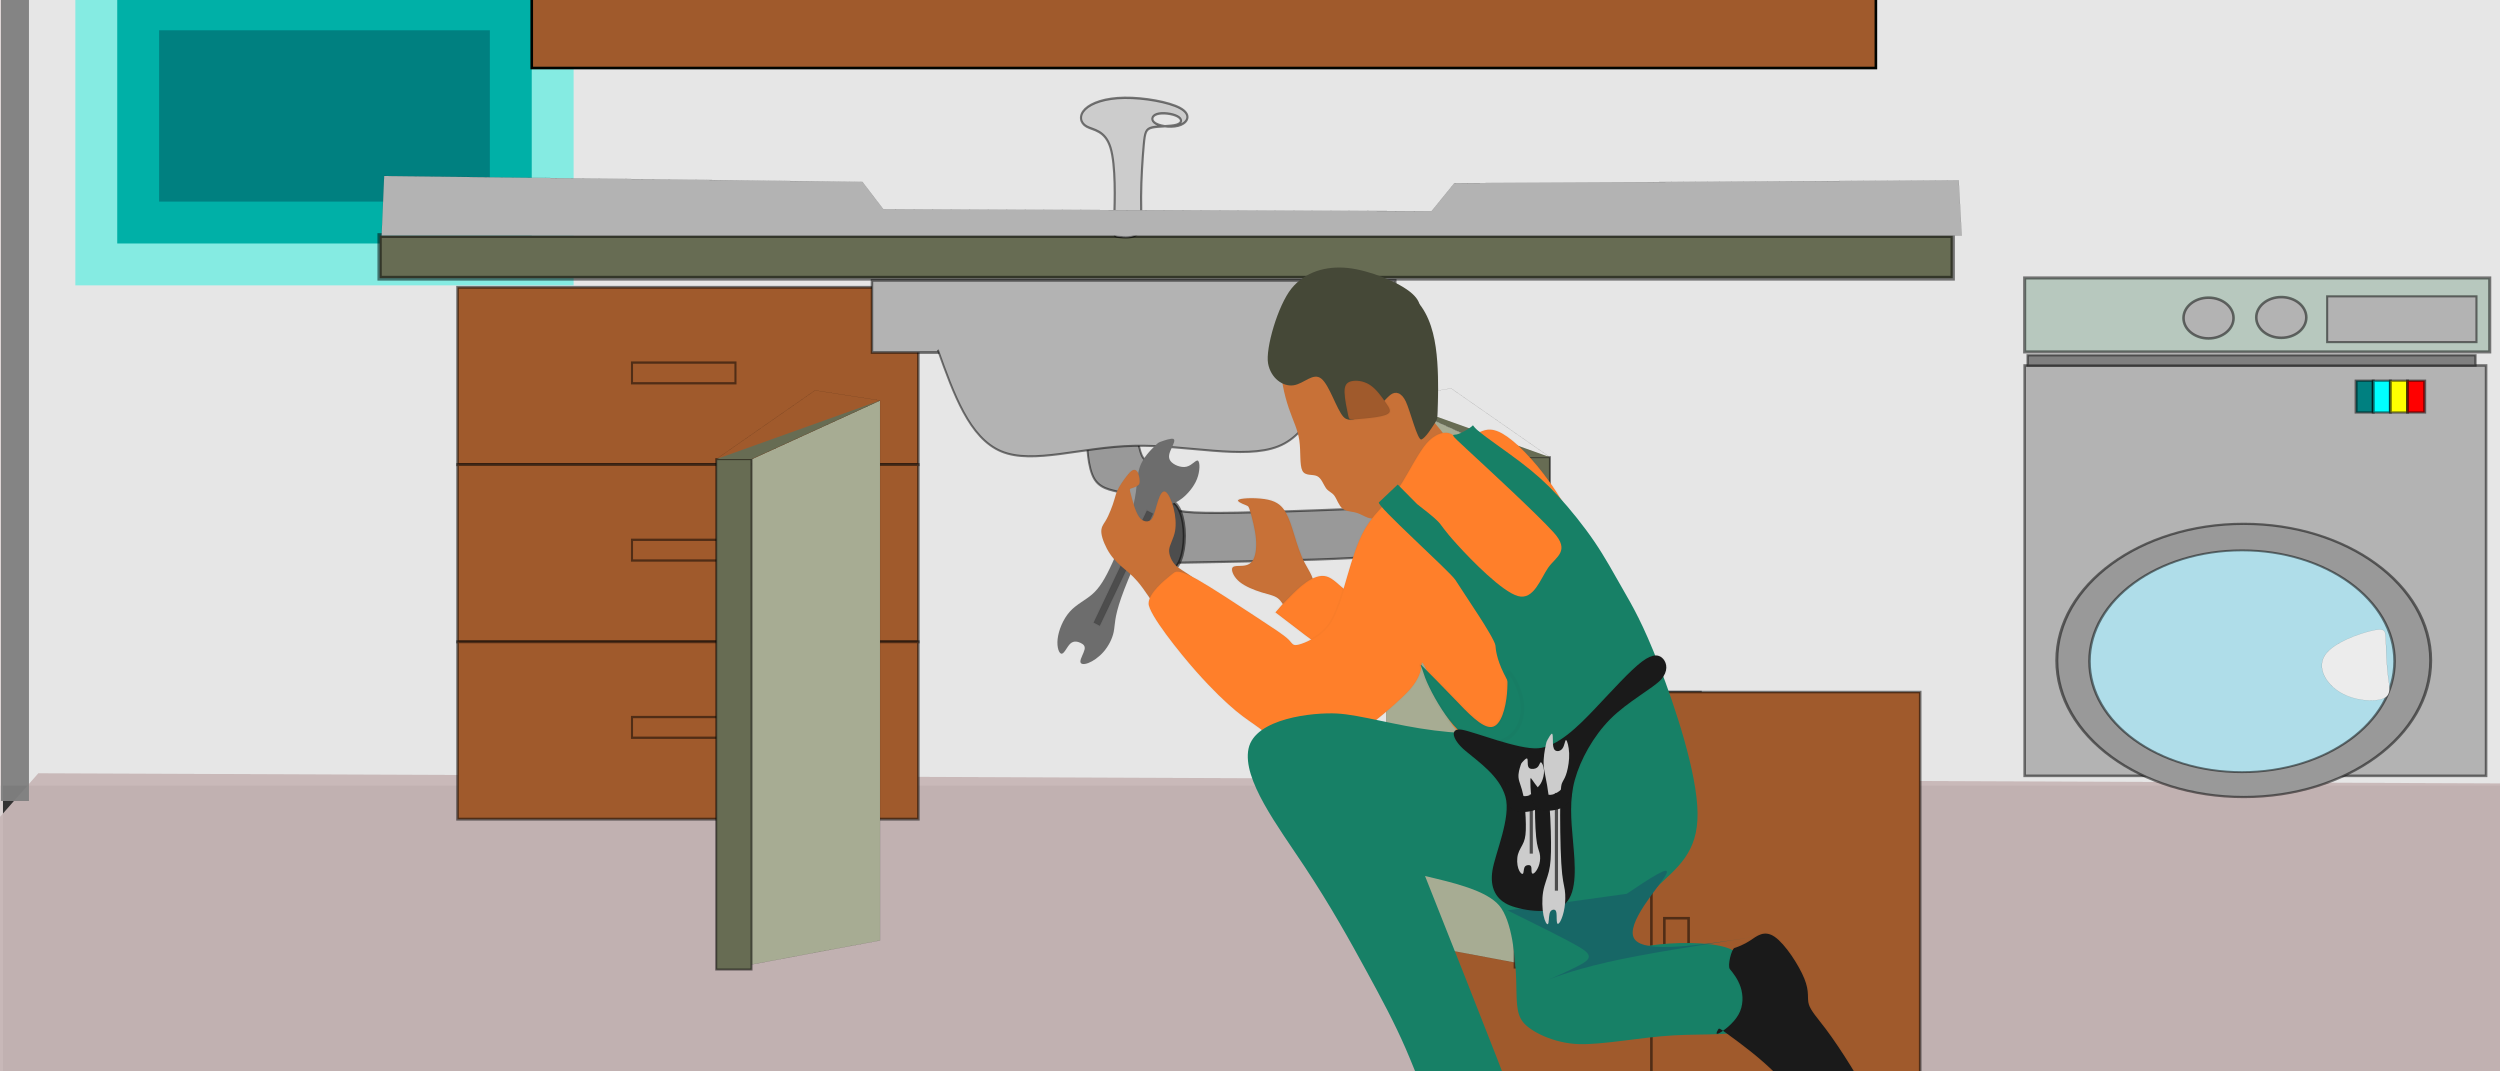 <?xml version="1.0" encoding="UTF-8" standalone="no"?>
<!-- Created with Inkscape (http://www.inkscape.org/) -->

<svg
   width="350"
   height="150"
   viewBox="0 0 92.604 39.688"
   version="1.1"
   id="SVGRoot"
   sodipodi:docname="plomberie_pf.svg"
   inkscape:version="1.1 (c68e22c387, 2021-05-23)"
   inkscape:export-filename="C:\Users\Elvis Caleb\Desktop\image_service  jamoh\plomberie_pf.png"
   inkscape:export-xdpi="96"
   inkscape:export-ydpi="96"
   xmlns:inkscape="http://www.inkscape.org/namespaces/inkscape"
   xmlns:sodipodi="http://sodipodi.sourceforge.net/DTD/sodipodi-0.dtd"
   xmlns:xlink="http://www.w3.org/1999/xlink"
   xmlns="http://www.w3.org/2000/svg"
   xmlns:svg="http://www.w3.org/2000/svg">
  <rect x="0" y="0" width="92.604" height="39.688" fill="#333333" stroke="none"/>
  <sodipodi:namedview
     id="namedview41703"
     pagecolor="#93b7b7"
     bordercolor="#666666"
     borderopacity="1"
     inkscape:pageshadow="0"
     inkscape:pageopacity="0.95686275"
     inkscape:pagecheckerboard="false"
     inkscape:document-units="mm"
     showgrid="false"
     inkscape:zoom="2.0470874"
     inkscape:cx="88.906805"
     inkscape:cy="31.508181"
     inkscape:window-width="1920"
     inkscape:window-height="1001"
     inkscape:window-x="-9"
     inkscape:window-y="-9"
     inkscape:window-maximized="1"
     inkscape:current-layer="layer1"
     units="px"
     borderlayer="true" />
  <defs
     id="defs41698">
    <linearGradient
       inkscape:collect="always"
       id="linearGradient4347">
      <stop
         style="stop-color:#e6e6e6;stop-opacity:1;"
         offset="0"
         id="stop4343" />
      <stop
         style="stop-color:#e6e6e6;stop-opacity:0;"
         offset="1"
         id="stop4345" />
    </linearGradient>
    <inkscape:path-effect
       effect="bspline"
       id="path-effect5681"
       is_visible="true"
       lpeversion="1"
       weight="33.333"
       steps="2"
       helper_size="0"
       apply_no_weight="true"
       apply_with_weight="true"
       only_selected="false" />
    <inkscape:path-effect
       effect="bspline"
       id="path-effect3833"
       is_visible="true"
       lpeversion="1"
       weight="33.333"
       steps="2"
       helper_size="0"
       apply_no_weight="true"
       apply_with_weight="true"
       only_selected="false" />
    <inkscape:path-effect
       effect="bspline"
       id="path-effect3763"
       is_visible="true"
       lpeversion="1"
       weight="33.333"
       steps="2"
       helper_size="0"
       apply_no_weight="true"
       apply_with_weight="true"
       only_selected="false" />
    <inkscape:path-effect
       effect="bspline"
       id="path-effect3475"
       is_visible="true"
       lpeversion="1"
       weight="33.333"
       steps="2"
       helper_size="0"
       apply_no_weight="true"
       apply_with_weight="true"
       only_selected="false" />
    <inkscape:path-effect
       effect="bspline"
       id="path-effect3405"
       is_visible="true"
       lpeversion="1"
       weight="33.333"
       steps="2"
       helper_size="0"
       apply_no_weight="true"
       apply_with_weight="true"
       only_selected="false" />
    <inkscape:path-effect
       effect="bspline"
       id="path-effect2945"
       is_visible="true"
       lpeversion="1"
       weight="33.333"
       steps="2"
       helper_size="0"
       apply_no_weight="true"
       apply_with_weight="true"
       only_selected="false" />
    <inkscape:path-effect
       effect="bspline"
       id="path-effect2574"
       is_visible="true"
       lpeversion="1"
       weight="33.333"
       steps="2"
       helper_size="0"
       apply_no_weight="true"
       apply_with_weight="true"
       only_selected="false" />
    <inkscape:path-effect
       effect="bspline"
       id="path-effect2322"
       is_visible="true"
       lpeversion="1"
       weight="33.333"
       steps="2"
       helper_size="0"
       apply_no_weight="true"
       apply_with_weight="true"
       only_selected="false" />
    <inkscape:path-effect
       effect="bspline"
       id="path-effect2185"
       is_visible="true"
       lpeversion="1"
       weight="33.333"
       steps="2"
       helper_size="0"
       apply_no_weight="true"
       apply_with_weight="true"
       only_selected="false" />
    <inkscape:path-effect
       effect="bspline"
       id="path-effect1007"
       is_visible="true"
       lpeversion="1"
       weight="33.333"
       steps="2"
       helper_size="0"
       apply_no_weight="true"
       apply_with_weight="true"
       only_selected="false" />
    <inkscape:path-effect
       effect="bspline"
       id="path-effect866"
       is_visible="true"
       lpeversion="1"
       weight="33.333"
       steps="2"
       helper_size="0"
       apply_no_weight="true"
       apply_with_weight="true"
       only_selected="false" />
    <inkscape:path-effect
       effect="bspline"
       id="path-effect334"
       is_visible="true"
       lpeversion="1"
       weight="33.333"
       steps="2"
       helper_size="0"
       apply_no_weight="true"
       apply_with_weight="true"
       only_selected="false" />
    <inkscape:path-effect
       effect="bspline"
       id="path-effect315"
       is_visible="true"
       lpeversion="1"
       weight="33.333"
       steps="2"
       helper_size="0"
       apply_no_weight="true"
       apply_with_weight="true"
       only_selected="false" />
    <inkscape:path-effect
       effect="bspline"
       id="path-effect207"
       is_visible="true"
       lpeversion="1"
       weight="33.333"
       steps="2"
       helper_size="0"
       apply_no_weight="true"
       apply_with_weight="true"
       only_selected="false" />
    <inkscape:path-effect
       effect="bspline"
       id="path-effect170"
       is_visible="true"
       lpeversion="1"
       weight="33.333"
       steps="2"
       helper_size="0"
       apply_no_weight="true"
       apply_with_weight="true"
       only_selected="false" />
    <inkscape:path-effect
       effect="bspline"
       id="path-effect166"
       is_visible="true"
       lpeversion="1"
       weight="33.333"
       steps="2"
       helper_size="0"
       apply_no_weight="true"
       apply_with_weight="true"
       only_selected="false" />
    <inkscape:path-effect
       effect="bspline"
       id="path-effect342"
       is_visible="true"
       lpeversion="1"
       weight="33.333"
       steps="2"
       helper_size="0"
       apply_no_weight="true"
       apply_with_weight="true"
       only_selected="false" />
    <inkscape:path-effect
       effect="bspline"
       id="path-effect217"
       is_visible="true"
       lpeversion="1"
       weight="33.333"
       steps="2"
       helper_size="0"
       apply_no_weight="true"
       apply_with_weight="true"
       only_selected="false" />
    <inkscape:path-effect
       effect="bspline"
       id="path-effect213"
       is_visible="true"
       lpeversion="1"
       weight="33.333"
       steps="2"
       helper_size="0"
       apply_no_weight="true"
       apply_with_weight="true"
       only_selected="false" />
    <inkscape:path-effect
       effect="bspline"
       id="path-effect209"
       is_visible="true"
       lpeversion="1"
       weight="33.333"
       steps="2"
       helper_size="0"
       apply_no_weight="true"
       apply_with_weight="true"
       only_selected="false" />
    <inkscape:path-effect
       effect="bspline"
       id="path-effect42978"
       is_visible="true"
       lpeversion="1"
       weight="33.333"
       steps="2"
       helper_size="0"
       apply_no_weight="true"
       apply_with_weight="true"
       only_selected="false" />
    <inkscape:path-effect
       effect="bspline"
       id="path-effect2990"
       is_visible="true"
       lpeversion="1"
       weight="33.333"
       steps="2"
       helper_size="0"
       apply_no_weight="true"
       apply_with_weight="true"
       only_selected="false" />
    <inkscape:path-effect
       effect="bspline"
       id="path-effect3658"
       is_visible="true"
       lpeversion="1"
       weight="33.333"
       steps="2"
       helper_size="0"
       apply_no_weight="true"
       apply_with_weight="true"
       only_selected="false" />
    <inkscape:path-effect
       effect="bspline"
       id="path-effect3662"
       is_visible="true"
       lpeversion="1"
       weight="33.333"
       steps="2"
       helper_size="0"
       apply_no_weight="true"
       apply_with_weight="true"
       only_selected="false" />
    <inkscape:path-effect
       effect="bspline"
       id="path-effect4040"
       is_visible="true"
       lpeversion="1"
       weight="33.333"
       steps="2"
       helper_size="0"
       apply_no_weight="true"
       apply_with_weight="true"
       only_selected="false" />
    <inkscape:path-effect
       effect="bspline"
       id="path-effect4044"
       is_visible="true"
       lpeversion="1"
       weight="33.333"
       steps="2"
       helper_size="0"
       apply_no_weight="true"
       apply_with_weight="true"
       only_selected="false" />
    <inkscape:path-effect
       effect="bspline"
       id="path-effect4048"
       is_visible="true"
       lpeversion="1"
       weight="33.333"
       steps="2"
       helper_size="0"
       apply_no_weight="true"
       apply_with_weight="true"
       only_selected="false" />
    <inkscape:path-effect
       effect="bspline"
       id="path-effect5201"
       is_visible="true"
       lpeversion="1"
       weight="33.333"
       steps="2"
       helper_size="0"
       apply_no_weight="true"
       apply_with_weight="true"
       only_selected="false" />
    <inkscape:path-effect
       effect="bspline"
       id="path-effect4160"
       is_visible="true"
       lpeversion="1"
       weight="33.333"
       steps="2"
       helper_size="0"
       apply_no_weight="true"
       apply_with_weight="true"
       only_selected="false" />
    <inkscape:path-effect
       effect="bspline"
       id="path-effect4830"
       is_visible="true"
       lpeversion="1"
       weight="33.333"
       steps="2"
       helper_size="0"
       apply_no_weight="true"
       apply_with_weight="true"
       only_selected="false" />
    <inkscape:path-effect
       effect="bspline"
       id="path-effect4608"
       is_visible="true"
       lpeversion="1"
       weight="33.333"
       steps="2"
       helper_size="0"
       apply_no_weight="true"
       apply_with_weight="true"
       only_selected="false" />
    <inkscape:path-effect
       effect="bspline"
       id="path-effect40467"
       is_visible="true"
       lpeversion="1"
       weight="33.333"
       steps="2"
       helper_size="0"
       apply_no_weight="true"
       apply_with_weight="true"
       only_selected="false" />
    <inkscape:path-effect
       effect="bspline"
       id="path-effect35139"
       is_visible="true"
       lpeversion="1"
       weight="33.333"
       steps="2"
       helper_size="0"
       apply_no_weight="true"
       apply_with_weight="true"
       only_selected="false" />
    <inkscape:path-effect
       effect="bspline"
       id="path-effect35510"
       is_visible="true"
       lpeversion="1"
       weight="33.333"
       steps="2"
       helper_size="0"
       apply_no_weight="true"
       apply_with_weight="true"
       only_selected="false" />
    <inkscape:path-effect
       effect="bspline"
       id="path-effect35580"
       is_visible="true"
       lpeversion="1"
       weight="33.333"
       steps="2"
       helper_size="0"
       apply_no_weight="true"
       apply_with_weight="true"
       only_selected="false" />
    <inkscape:path-effect
       effect="bspline"
       id="path-effect23125"
       is_visible="true"
       lpeversion="1"
       weight="33.333"
       steps="2"
       helper_size="0"
       apply_no_weight="true"
       apply_with_weight="true"
       only_selected="false" />
    <inkscape:path-effect
       effect="bspline"
       id="path-effect23294"
       is_visible="true"
       lpeversion="1"
       weight="33.333"
       steps="2"
       helper_size="0"
       apply_no_weight="true"
       apply_with_weight="true"
       only_selected="false" />
    <inkscape:path-effect
       effect="bspline"
       id="path-effect23372"
       is_visible="true"
       lpeversion="1"
       weight="33.333"
       steps="2"
       helper_size="0"
       apply_no_weight="true"
       apply_with_weight="true"
       only_selected="false" />
    <inkscape:path-effect
       effect="bspline"
       id="path-effect11273"
       is_visible="true"
       lpeversion="1"
       weight="33.333"
       steps="2"
       helper_size="0"
       apply_no_weight="true"
       apply_with_weight="true"
       only_selected="false" />
    <inkscape:path-effect
       effect="bspline"
       id="path-effect7656"
       is_visible="true"
       lpeversion="1"
       weight="33.333"
       steps="2"
       helper_size="0"
       apply_no_weight="true"
       apply_with_weight="true"
       only_selected="false" />
    <inkscape:path-effect
       effect="bspline"
       id="path-effect19975"
       is_visible="true"
       lpeversion="1"
       weight="33.333"
       steps="2"
       helper_size="0"
       apply_no_weight="true"
       apply_with_weight="true"
       only_selected="false" />
    <inkscape:path-effect
       effect="bspline"
       id="path-effect31132"
       is_visible="true"
       lpeversion="1"
       weight="33.333"
       steps="2"
       helper_size="0"
       apply_no_weight="true"
       apply_with_weight="true"
       only_selected="false" />
    <inkscape:path-effect
       effect="bspline"
       id="path-effect33393"
       is_visible="true"
       lpeversion="1"
       weight="33.333"
       steps="2"
       helper_size="0"
       apply_no_weight="true"
       apply_with_weight="true"
       only_selected="false" />
    <inkscape:path-effect
       effect="bspline"
       id="path-effect34672"
       is_visible="true"
       lpeversion="1"
       weight="33.333"
       steps="2"
       helper_size="0"
       apply_no_weight="true"
       apply_with_weight="true"
       only_selected="false" />
    <inkscape:path-effect
       effect="bspline"
       id="path-effect34676"
       is_visible="true"
       lpeversion="1"
       weight="33.333"
       steps="2"
       helper_size="0"
       apply_no_weight="true"
       apply_with_weight="true"
       only_selected="false" />
    <inkscape:path-effect
       effect="bspline"
       id="path-effect32481"
       is_visible="true"
       lpeversion="1"
       weight="33.333"
       steps="2"
       helper_size="0"
       apply_no_weight="true"
       apply_with_weight="true"
       only_selected="false" />
    <inkscape:path-effect
       effect="bspline"
       id="path-effect39255"
       is_visible="true"
       lpeversion="1"
       weight="33.333"
       steps="2"
       helper_size="0"
       apply_no_weight="true"
       apply_with_weight="true"
       only_selected="false" />
    <inkscape:path-effect
       effect="bspline"
       id="path-effect39180"
       is_visible="true"
       lpeversion="1"
       weight="33.333"
       steps="2"
       helper_size="0"
       apply_no_weight="true"
       apply_with_weight="true"
       only_selected="false" />
    <inkscape:path-effect
       effect="bspline"
       id="path-effect39923"
       is_visible="true"
       lpeversion="1"
       weight="33.333"
       steps="2"
       helper_size="0"
       apply_no_weight="true"
       apply_with_weight="true"
       only_selected="false" />
    <inkscape:path-effect
       effect="bspline"
       id="path-effect40230"
       is_visible="true"
       lpeversion="1"
       weight="33.333"
       steps="2"
       helper_size="0"
       apply_no_weight="true"
       apply_with_weight="true"
       only_selected="false" />
    <inkscape:path-effect
       effect="bspline"
       id="path-effect40031"
       is_visible="true"
       lpeversion="1"
       weight="33.333"
       steps="2"
       helper_size="0"
       apply_no_weight="true"
       apply_with_weight="true"
       only_selected="false" />
    <inkscape:path-effect
       effect="bspline"
       id="path-effect1461"
       is_visible="true"
       lpeversion="1"
       weight="33.333"
       steps="2"
       helper_size="0"
       apply_no_weight="true"
       apply_with_weight="true"
       only_selected="false" />
    <linearGradient
       inkscape:collect="always"
       xlink:href="#linearGradient4347"
       id="linearGradient4349"
       x1="92.082"
       y1="-0.908"
       x2="93.618"
       y2="-2.207"
       gradientUnits="userSpaceOnUse"
       gradientTransform="matrix(1.156,0,0,1.283,-13.668,-5.793)" />
  </defs>
  <g
     inkscape:label="Calque 1"
     inkscape:groupmode="layer"
     id="layer1">
    <rect
       style="fill:url(#linearGradient4349);fill-opacity:1;stroke-width:1.321;stroke-linecap:round;stroke-linejoin:round;stroke-miterlimit:4.6"
       id="rect3465"
       width="108.47"
       height="37.727"
       x="-13.888"
       y="-8.625" />
    <rect
       style="fill:#008080;fill-rule:evenodd;stroke:#00f2dc;stroke-width:3.103;stroke-miterlimit:4;stroke-dasharray:none;stroke-opacity:0.423"
       id="rect45668"
       width="15.354"
       height="9.449"
       x="4.342"
       y="-0.43" />
    <rect
       style="fill:#e3dbdb;fill-opacity:0.955;stroke-width:1.4;stroke-linecap:round;stroke-linejoin:round;stroke-miterlimit:4.6"
       id="rect4101"
       width="18.943"
       height="55.582"
       x="-18.834"
       y="-9.035" />
    <path
       style="fill:#c8b7b7;fill-opacity:0.955;stroke:#000000;stroke-width:0.058px;stroke-linecap:butt;stroke-linejoin:miter;stroke-opacity:0"
       d="m -14.325,46.547 c 0,0 15.744,-17.904 15.744,-17.904 0,0 111.068,0.458 111.068,0.458 0,0 -17.396,18.021 -17.396,18.021 0,0 -109.416,-0.576 -109.416,-0.576 z"
       id="path42976"
       sodipodi:nodetypes="ccccc"
       inkscape:original-d="M -14.325069,46.547085 1.4185299,28.643521 112.48667,29.101583 95.090849,47.123067 Z"
       inkscape:path-effect="#path-effect42978" />
    <g
       id="g1334"
       transform="matrix(1.156,0,0,1.283,-12.823,-6.318)">
      <rect
         style="fill:#676c53;fill-rule:evenodd;stroke:#000000;stroke-width:0.139;stroke-opacity:0.5"
         id="rect2217"
         width="50.407"
         height="1.231"
         x="23.256"
         y="11.726" />
      <g
         id="g2395"
         transform="matrix(0.009,0,0,0.009,71.725,-262.073)"
         style="fill:#a05a2c">
        <rect
           style="fill:#a05a2c;fill-rule:evenodd;stroke:#000000;stroke-width:9.265;stroke-opacity:0.5"
           id="rect2219"
           width="1640.727"
           height="568.982"
           x="-5108.027"
           y="30588.074" />
        <rect
           style="fill:#a05a2c;fill-rule:evenodd;stroke:#000000;stroke-width:7.386;stroke-opacity:0.5"
           id="rect2221"
           width="368.362"
           height="66.399"
           x="-4486.857"
           y="30829.504" />
      </g>
      <g
         id="g2395-3"
         transform="matrix(0.009,0,0,0.009,71.725,-256.956)"
         style="fill:#a05a2c">
        <rect
           style="fill:#a05a2c;fill-rule:evenodd;stroke:#000000;stroke-width:9.265;stroke-opacity:0.5"
           id="rect2219-8"
           width="1640.727"
           height="568.982"
           x="-5108.027"
           y="30588.074" />
        <rect
           style="fill:#a05a2c;fill-rule:evenodd;stroke:#000000;stroke-width:7.386;stroke-opacity:0.5"
           id="rect2221-7"
           width="368.362"
           height="66.399"
           x="-4486.857"
           y="30829.504" />
      </g>
      <g
         id="g2395-31"
         transform="matrix(0.009,0,0,0.009,71.725,-251.839)"
         style="fill:#a05a2c">
        <rect
           style="fill:#a05a2c;fill-rule:evenodd;stroke:#000000;stroke-width:9.265;stroke-opacity:0.5"
           id="rect2219-87"
           width="1640.727"
           height="568.982"
           x="-5108.027"
           y="30588.074" />
        <rect
           style="fill:#a05a2c;fill-rule:evenodd;stroke:#000000;stroke-width:7.386;stroke-opacity:0.5"
           id="rect2221-79"
           width="368.362"
           height="66.399"
           x="-4486.857"
           y="30829.504" />
      </g>
      <g
         id="g2701"
         transform="matrix(0.009,0,0,0.008,81.887,-219.473)"
         style="fill:#a05a2c">
        <rect
           style="fill:#a05a2c;fill-rule:evenodd;stroke:#000000;stroke-width:9.265;stroke-opacity:0.5"
           id="rect2579"
           width="957"
           height="2019.257"
           x="-2768.903"
           y="30547.242" />
        <rect
           style="fill:#a05a2c;fill-rule:evenodd;stroke:#000000;stroke-width:9.265;stroke-opacity:0.5"
           id="rect2581"
           width="86.311"
           height="302.368"
           x="-1944.323"
           y="31363.439"
           inkscape:transform-center-x="-180.67865"
           inkscape:transform-center-y="-94.316233" />
      </g>
      <g
         id="g2701-4"
         transform="matrix(-0.009,0,0,0.008,47.701,-219.473)"
         style="fill:#a05a2c">
        <rect
           style="fill:#a05a2c;fill-rule:evenodd;stroke:#000000;stroke-width:9.265;stroke-opacity:0.5"
           id="rect2579-0"
           width="957"
           height="2019.257"
           x="-2768.903"
           y="30547.242" />
        <rect
           style="fill:#a05a2c;fill-rule:evenodd;stroke:#000000;stroke-width:9.265;stroke-opacity:0.5"
           id="rect2581-0"
           width="86.311"
           height="302.368"
           x="-1944.323"
           y="31363.439"
           inkscape:transform-center-x="-180.67865"
           inkscape:transform-center-y="-94.316233" />
      </g>
      <g
         id="g3990"
         transform="matrix(0.009,0,0,0.008,50.145,-223.767)">
        <path
           style="fill:#a7ac93;stroke:#000000;stroke-width:0.265px;stroke-linecap:butt;stroke-linejoin:miter;stroke-opacity:1"
           d="m 595.922,30024.681 c 0,0 458.591,212.723 458.591,212.723 0,0 1.437,1823.226 1.437,1823.226 0,0 -460.028,-87.234 -460.028,-87.234 0,0 0,-1948.715 0,-1948.715 z"
           id="path2988"
           inkscape:path-effect="#path-effect2990"
           inkscape:original-d="m 595.92175,30024.681 458.59065,212.723 1.437,1823.226 -460.02765,-87.234 z" />
        <rect
           style="fill:#676c53;fill-rule:evenodd;stroke:#000000;stroke-width:7.096;stroke-opacity:0.5"
           id="rect3347"
           width="125.649"
           height="1841.935"
           x="1053.428"
           y="30236.322" />
        <path
           style="fill:none;stroke:#000000;stroke-width:0.265px;stroke-linecap:butt;stroke-linejoin:miter;stroke-opacity:1"
           d="m 595.922,30024.68 c 0,0 231.398,-36.539 231.398,-36.539 0,0 351.757,248.181 351.757,248.181"
           id="path3656"
           inkscape:path-effect="#path-effect3658"
           inkscape:original-d="m 595.92175,30024.68 231.39816,-36.539 351.75719,248.181" />
        <path
           style="fill:#676c53;stroke:#000000;stroke-width:0.265px;stroke-linecap:butt;stroke-linejoin:miter;stroke-opacity:1"
           d="m 1179.077,30236.323 c 0,0 -125.649,0 -125.649,0 0,0 -457.506,-211.643 -457.506,-211.643"
           id="path3660"
           inkscape:path-effect="#path-effect3662"
           inkscape:original-d="m 1179.0771,30236.323 h -125.649 L 595.92175,30024.68" />
      </g>
      <g
         id="g3990-1"
         transform="matrix(-0.009,0,0,0.008,44.654,-223.71)">
        <path
           style="fill:#a7ac93;stroke:#000000;stroke-width:0.265px;stroke-linecap:butt;stroke-linejoin:miter;stroke-opacity:1"
           d="m 595.922,30024.681 c 0,0 458.591,212.723 458.591,212.723 0,0 1.437,1823.226 1.437,1823.226 0,0 -460.028,-87.234 -460.028,-87.234 0,0 0,-1948.715 0,-1948.715 z"
           id="path2988-9"
           inkscape:path-effect="#path-effect4040"
           inkscape:original-d="m 595.92175,30024.681 458.59065,212.723 1.437,1823.226 -460.02765,-87.234 z" />
        <rect
           style="fill:#676c53;fill-rule:evenodd;stroke:#000000;stroke-width:7.096;stroke-opacity:0.5"
           id="rect3347-1"
           width="125.649"
           height="1841.935"
           x="1053.428"
           y="30236.322" />
        <path
           style="fill:none;stroke:#000000;stroke-width:0.265px;stroke-linecap:butt;stroke-linejoin:miter;stroke-opacity:1"
           d="m 595.922,30024.68 c 0,0 231.398,-36.539 231.398,-36.539 0,0 351.757,248.181 351.757,248.181"
           id="path3656-7"
           inkscape:path-effect="#path-effect4044"
           inkscape:original-d="m 595.92175,30024.68 231.39816,-36.539 351.75719,248.181" />
        <path
           style="fill:#676c53;stroke:#000000;stroke-width:0.265px;stroke-linecap:butt;stroke-linejoin:miter;stroke-opacity:1"
           d="m 1179.077,30236.323 c 0,0 -125.649,0 -125.649,0 0,0 -457.506,-211.643 -457.506,-211.643"
           id="path3660-3"
           inkscape:path-effect="#path-effect4048"
           inkscape:original-d="m 1179.0771,30236.323 h -125.649 L 595.92175,30024.68" />
      </g>
      <path
         style="fill:#cccccc;fill-rule:evenodd;stroke:#000000;stroke-width:0.069;stroke-opacity:0.5"
         d="m 46.797,11.232 c 0.017,-0.512 0.052,-1.535 -0.121,-2.044 -0.174,-0.51 -0.556,-0.505 -0.766,-0.611 -0.21,-0.106 -0.248,-0.322 -0.046,-0.501 0.202,-0.179 0.644,-0.322 1.265,-0.328 0.621,-0.007 1.421,0.122 1.776,0.296 0.355,0.173 0.266,0.391 0.03,0.482 -0.236,0.091 -0.619,0.056 -0.797,-0.031 -0.178,-0.087 -0.15,-0.225 0.024,-0.276 0.174,-0.051 0.493,-0.015 0.655,0.062 0.161,0.077 0.165,0.195 -0.025,0.246 -0.19,0.051 -0.572,0.036 -0.778,0.077 -0.206,0.042 -0.235,0.14 -0.272,0.505 -0.037,0.364 -0.083,0.994 -0.085,1.496 -0.002,0.502 0.041,0.875 -0.098,1.044 -0.139,0.169 -0.458,0.133 -0.618,0.115 -0.16,-0.018 -0.16,-0.018 -0.142,-0.53 z"
         id="path5199"
         inkscape:path-effect="#path-effect5201"
         inkscape:original-d="m 46.779973,11.744024 c 0.03478,-1.0232 0.06956,-2.0464087 0.104331,-3.0696329 -0.382052,0.00413 -0.76409,0.00825 -1.146139,0.012363 -0.03795,-0.2159638 -0.0759,-0.4319119 -0.113849,-0.6478757 0.44184,-0.1424567 0.883663,-0.2849135 1.325491,-0.4273703 0.799837,0.1290768 1.599641,0.2581379 2.399457,0.3871989 -0.0894,0.2173515 -0.178795,0.4346714 -0.268196,0.652015 C 48.697905,8.61551 48.314756,8.58029 47.931596,8.5450857 c 0.02795,-0.1379863 0.0559,-0.2759883 0.08384,-0.4139667 0.319493,0.035898 0.638969,0.071796 0.95845,0.1076704 0.0033,0.1179992 0.0067,0.2359746 0.01,0.353958 -0.382607,-0.01554 -0.765201,-0.031096 -1.147806,-0.046629 -0.02906,0.098666 -0.05811,0.1973249 -0.08718,0.2959912 -0.04589,0.6299385 -0.09178,1.2598534 -0.137676,1.8897914 0.0424,0.373283 0.0848,0.746542 0.127189,1.119825 -0.319487,-0.0359 -0.638964,-0.0718 -0.958449,-0.107702 z" />
      <path
         style="fill:#b3b3b3;stroke:#000000;stroke-width:0.002px;stroke-linecap:butt;stroke-linejoin:miter;stroke-opacity:1"
         d="m 23.319,11.726 c 0,0 0.082,-1.721 0.082,-1.721 0,0 15.326,0.171 15.326,0.171 0,0 0.67,0.789 0.67,0.789 0,0 17.566,0.057 17.566,0.057 0,0 0.731,-0.81 0.731,-0.81 0,0 16.162,-0.081 16.162,-0.081 0,0 0.097,1.596 0.097,1.596 0,0 -50.634,-5e-6 -50.634,-5e-6 z"
         id="path4158"
         inkscape:path-effect="#path-effect4160"
         inkscape:original-d="m 23.319045,11.725984 0.08157,-1.721426 15.326117,0.170644 0.670117,0.788629 17.566139,0.05736 0.730915,-0.809539 16.161846,-0.08141 0.09718,1.595747 z" />
      <rect
         style="fill:#b3b3b3;fill-rule:evenodd;stroke:#000000;stroke-width:0.08;stroke-opacity:0.5"
         id="rect4713"
         width="16.768"
         height="2.083"
         x="39.033"
         y="13.019" />
      <path
         style="fill:#999999;fill-rule:evenodd;stroke:#000000;stroke-width:0.064;stroke-opacity:0.5"
         d="m 45.915,17.39 c 0.006,0.348 0.02,1.044 0.255,1.377 0.236,0.333 0.693,0.303 0.913,0.412 0.219,0.109 0.2,0.356 0.17,0.716 -0.029,0.36 -0.069,0.832 0.032,1.066 0.101,0.234 0.342,0.23 1.766,0.207 1.423,-0.023 4.029,-0.065 5.343,-0.132 1.314,-0.066 1.336,-0.156 1.344,-0.403 0.007,-0.247 -1.49e-4,-0.651 -0.076,-0.852 -0.076,-0.201 -0.221,-0.198 -1.403,-0.157 -1.182,0.042 -3.401,0.123 -4.523,0.107 -1.123,-0.015 -1.149,-0.127 -1.154,-0.385 -0.005,-0.258 0.012,-0.662 -0.161,-0.851 -0.172,-0.188 -0.534,-0.16 -0.694,-0.348 -0.16,-0.188 -0.12,-0.593 -0.389,-0.813 -0.27,-0.22 -0.849,-0.256 -1.139,-0.273 -0.29,-0.018 -0.29,-0.018 -0.283,0.33 z"
         id="path4828"
         inkscape:path-effect="#path-effect4830"
         inkscape:original-d="m 45.908549,17.042395 c 0.01306,0.695766 0.02611,1.391516 0.03916,2.087282 0.457993,-0.0299 0.915962,-0.05978 1.373941,-0.08968 -0.01949,0.247289 -0.03899,0.494562 -0.05848,0.741835 -0.03941,0.472099 -0.07881,0.944206 -0.118228,1.416297 0.24127,-0.0039 0.482531,-0.0078 0.723791,-0.01176 2.605704,-0.04231 5.2113,-0.08462 7.816946,-0.126932 0.02244,-0.09016 0.04489,-0.180334 0.06733,-0.270493 -0.0076,-0.403985 -0.01516,-0.80797 -0.02274,-1.211955 -0.14476,0.0023 -0.289515,0.0047 -0.434275,0.0071 -2.218827,0.08092 -4.437566,0.161853 -6.656352,0.242779 -0.02623,-0.111833 -0.05246,-0.223659 -0.0787,-0.335484 0.01655,-0.404387 0.03309,-0.808759 0.04964,-1.21313 -0.36148,0.02831 -0.722947,0.05663 -1.084423,0.08495 0.04068,-0.404773 0.08135,-0.809531 0.122017,-1.21432 -0.579884,-0.03547 -1.159749,-0.07096 -1.739626,-0.106448 z" />
      <path
         style="fill:#b3b3b3;fill-rule:evenodd;stroke:#000000;stroke-width:0.061;stroke-opacity:0.5"
         d="m 41.144,15.024 c 0.506,1.275 1.012,2.55 2.034,2.933 1.022,0.383 2.559,-0.126 4.25,-0.161 1.69,-0.034 3.533,0.406 4.624,0.016 1.091,-0.39 1.43,-1.611 1.768,-2.831"
         id="path4365-4"
         inkscape:path-effect="#path-effect4608"
         inkscape:original-d="m 41.144477,15.023731 c 0,0 1.012136,2.549794 1.518216,3.824722 1.53764,-0.509172 3.075189,-1.018312 4.612825,-1.527492 1.842743,0.44053 3.685376,0.88102 5.528113,1.321534 0.338841,-1.220628 0.67767,-2.441225 1.016503,-3.661845"
         sodipodi:nodetypes="ccccc" />
      <ellipse
         style="fill:#4d4d4d;fill-rule:evenodd;stroke:#000000;stroke-width:0.103;stroke-opacity:0.5"
         id="path5066"
         cx="20.396"
         cy="-48.6"
         rx="0.992"
         ry="0.443"
         transform="rotate(90)" />
    </g>
    <path
       style="fill:#6d6d6d;fill-opacity:1;fill-rule:evenodd;stroke:#000000;stroke-width:0.042;stroke-opacity:0.02"
       d="m 42.764,16.534 c -0.14,0.139 -0.421,0.416 -0.542,0.762 -0.12,0.346 -0.081,0.762 -0.236,1.414 -0.156,0.652 -0.506,1.541 -0.783,2.145 -0.276,0.604 -0.477,0.924 -0.741,1.156 -0.264,0.231 -0.59,0.373 -0.836,0.649 -0.246,0.275 -0.412,0.684 -0.449,1.007 -0.036,0.322 0.057,0.559 0.154,0.547 0.097,-0.011 0.198,-0.27 0.322,-0.379 0.125,-0.109 0.273,-0.07 0.38,-0.018 0.106,0.052 0.171,0.116 0.141,0.247 -0.03,0.132 -0.154,0.331 -0.154,0.438 -5.78e-4,0.107 0.122,0.121 0.292,0.057 0.17,-0.065 0.386,-0.209 0.566,-0.416 0.18,-0.207 0.322,-0.478 0.375,-0.739 0.053,-0.261 0.015,-0.514 0.281,-1.271 0.266,-0.758 0.836,-2.02 1.177,-2.676 0.342,-0.656 0.455,-0.705 0.589,-0.751 0.134,-0.046 0.288,-0.09 0.485,-0.245 0.197,-0.155 0.435,-0.42 0.552,-0.716 0.117,-0.296 0.112,-0.623 0.04,-0.677 -0.072,-0.053 -0.211,0.167 -0.421,0.219 -0.21,0.052 -0.491,-0.066 -0.598,-0.208 -0.107,-0.142 -0.04,-0.309 0.033,-0.469 0.073,-0.16 0.153,-0.315 0.073,-0.349 -0.08,-0.035 -0.32,0.05 -0.44,0.092 -0.12,0.042 -0.12,0.042 -0.26,0.181 z"
       id="path35092-6-90"
       inkscape:path-effect="#path-effect40467"
       inkscape:original-d="m 42.904784,16.39583 c -0.280742,0.277105 -0.561484,0.554211 -0.842226,0.831303 0.03973,0.415809 0.07956,0.831603 0.119339,1.247387 -0.350925,0.888524 -0.70183,1.777001 -1.052755,2.665514 -0.201193,0.320148 -0.402385,0.640299 -0.603588,0.960464 -0.326372,0.142249 -0.652734,0.2845 -0.979105,0.426742 -0.166101,0.408745 -0.332203,0.817453 -0.498304,1.226184 0.09356,0.236194 0.187178,0.472385 0.280762,0.708565 0.100606,-0.258655 0.201203,-0.517286 0.301789,-0.775929 0.14857,0.03982 0.297131,0.07964 0.445691,0.119476 0.06436,0.0638 0.128685,0.127619 0.193018,0.191425 -0.123987,0.199601 -0.247975,0.399192 -0.371982,0.598804 0.122845,0.01431 0.245661,0.02859 0.368496,0.04287 0.216409,-0.143774 0.432808,-0.28756 0.649217,-0.431343 0.14271,-0.270634 0.28542,-0.541287 0.42813,-0.811925 -0.03744,-0.252187 -0.07489,-0.504374 -0.112316,-0.75654 0.569678,-1.262982 1.139316,-2.52588 1.708975,-3.788815 0.113478,-0.04876 0.226947,-0.0975 0.340416,-0.146265 0.154411,-0.04397 0.308821,-0.08795 0.463222,-0.131932 0.238638,-0.265122 0.477266,-0.530207 0.715894,-0.795333 -0.005,-0.327214 -0.0089,-0.654424 -0.0141,-0.981666 -0.139204,0.220369 -0.278398,0.440714 -0.417602,0.661081 -0.280752,-0.117171 -0.561503,-0.234324 -0.842245,-0.351505 0.06665,-0.166844 0.133343,-0.333682 0.20002,-0.500521 0.07956,-0.154091 0.159079,-0.308158 0.238628,-0.462236 -0.23981,0.08473 -0.47961,0.169483 -0.71942,0.254205 z" />
    <rect
       style="fill:#4d4d4d;fill-opacity:1;fill-rule:evenodd;stroke:#000000;stroke-width:0.079;stroke-opacity:0.02"
       id="rect40056-42"
       width="0.259"
       height="4.602"
       x="46.508"
       y="-2.65"
       transform="matrix(0.889,0.458,-0.429,0.903,0,0)" />
    <path
       style="fill:#c87137;fill-opacity:1;fill-rule:evenodd;stroke:#000000;stroke-width:0.044;stroke-opacity:0.02"
       d="m 41.89,18.319 c 0.054,0.208 0.163,0.625 0.307,0.83 0.145,0.206 0.364,0.2 0.46,0.078 0.096,-0.121 0.17,-0.485 0.246,-0.706 0.075,-0.222 0.164,-0.364 0.269,-0.307 0.104,0.057 0.227,0.319 0.299,0.6 0.073,0.281 0.103,0.607 0.054,0.868 -0.049,0.261 -0.197,0.497 -0.217,0.673 -0.02,0.176 0.088,0.468 0.303,0.642 0.215,0.174 0.654,0.379 0.709,0.578 0.054,0.2 -0.675,1.257 -0.994,1.265 -0.319,0.009 -0.721,-0.682 -0.996,-1.057 -0.275,-0.375 -0.459,-0.52 -0.655,-0.684 -0.196,-0.164 -0.396,-0.342 -0.558,-0.583 -0.162,-0.24 -0.297,-0.562 -0.319,-0.771 -0.022,-0.209 0.068,-0.311 0.144,-0.433 0.076,-0.122 0.14,-0.263 0.196,-0.405 0.057,-0.141 0.108,-0.284 0.144,-0.413 0.037,-0.129 0.063,-0.255 0.167,-0.441 0.104,-0.186 0.329,-0.496 0.445,-0.594 0.116,-0.098 0.205,-0.055 0.258,0.054 0.053,0.108 0.089,0.335 0.047,0.417 -0.042,0.081 -0.222,0.137 -0.293,0.159 -0.071,0.022 -0.071,0.022 -0.017,0.23 z"
       id="path35137"
       inkscape:path-effect="#path-effect35139"
       inkscape:original-d="m 41.835968,18.110375 c 0.108363,0.416378 0.216757,0.832714 0.32513,1.249066 0.181348,-0.0048 0.40024,-0.01078 0.544052,-0.01469 0.04867,-0.238805 0.122756,-0.602269 0.184129,-0.903394 0.08909,-0.142156 0.178179,-0.284312 0.267283,-0.426454 0.119518,0.256328 0.241747,0.518453 0.358563,0.768973 0.0289,0.31142 0.059,0.637292 0.0886,0.955945 -0.127275,0.203077 -0.275348,0.439339 -0.381815,0.609218 0.06714,0.181938 0.113757,0.496305 0.240615,0.652383 0.364741,0.169874 1.007026,-0.06189 1.094213,0.509632 -0.181993,0.263983 -0.91077,1.321181 -1.262052,1.830787 -0.28691,-0.492429 -0.689117,-1.182781 -1.030745,-1.769126 -0.174534,-0.206983 -0.392214,-0.308877 -0.588331,-0.463347 -0.196336,-0.17441 -0.396545,-0.352227 -0.589027,-0.523201 -0.130533,-0.309656 -0.26631,-0.631736 -0.399455,-0.947612 0.08949,-0.102206 0.179103,-0.20445 0.268634,-0.306659 0.06317,-0.141468 0.126361,-0.282903 0.189552,-0.424381 0.05026,-0.141097 0.101033,-0.283777 0.150706,-0.423308 0.02424,-0.119124 0.04996,-0.245183 0.0737,-0.36136 0.184555,-0.255273 0.409129,-0.565879 0.574088,-0.794052 0.06734,0.03259 0.156357,0.07564 0.234526,0.113453 0.02791,0.178927 0.06337,0.405968 0.08383,0.536803 -0.103844,0.03201 -0.284059,0.0875 -0.426104,0.131244 z"
       sodipodi:nodetypes="aaaaaaaaaaaaaaaaaaaaaaa" />
    <path
       style="fill:#c87137;fill-opacity:1;fill-rule:evenodd;stroke:#000000;stroke-width:0.085;stroke-opacity:0.02"
       d="m 46.314,18.961 c 0.058,0.208 0.175,0.625 0.207,0.992 0.033,0.366 -0.018,0.682 -0.141,0.842 -0.122,0.16 -0.316,0.164 -0.468,0.168 -0.152,0.003 -0.263,0.006 -0.275,0.111 -0.012,0.105 0.074,0.313 0.283,0.483 0.21,0.17 0.544,0.303 0.808,0.384 0.264,0.082 0.458,0.112 0.598,0.214 0.14,0.102 0.225,0.275 0.297,0.43 0.071,0.156 0.129,0.294 0.348,0.15 0.219,-0.145 0.601,-0.573 0.679,-0.924 0.078,-0.351 -0.147,-0.626 -0.318,-0.954 -0.171,-0.328 -0.287,-0.71 -0.388,-1.04 -0.101,-0.33 -0.188,-0.608 -0.316,-0.832 -0.128,-0.224 -0.296,-0.396 -0.657,-0.475 -0.361,-0.079 -0.914,-0.067 -1.066,-0.011 -0.151,0.056 0.099,0.155 0.224,0.205 0.125,0.05 0.125,0.05 0.183,0.258 z"
       id="path35508"
       inkscape:path-effect="#path-effect35510"
       inkscape:original-d="m 46.256166,18.75203 c 0.116488,0.416962 0.232966,0.833933 0.349455,1.250873 -0.05095,0.31579 -0.101997,0.631534 -0.152991,0.947295 -0.193713,0.0043 -0.387407,0.0086 -0.58112,0.01283 -0.110688,0.0024 -0.221375,0.0048 -0.332063,0.0073 0.08592,0.207883 0.171832,0.415739 0.257748,0.623614 0.334,0.132489 0.66799,0.264947 1.00199,0.397431 0.19419,0.03069 0.38838,0.06136 0.582561,0.09206 0.08542,0.172922 0.170868,0.345826 0.256298,0.518745 0.05731,0.138587 0.114551,0.277168 0.171822,0.41574 0.381626,-0.427959 0.763233,-0.855885 1.144849,-1.283813 -0.225249,-0.274722 -0.450478,-0.549424 -0.675728,-0.824148 -0.116001,-0.382015 -0.232003,-0.76402 -0.348004,-1.146035 -0.08691,-0.277765 -0.173759,-0.555536 -0.260639,-0.833301 -0.168455,-0.171082 -0.3369,-0.342181 -0.505345,-0.513268 -0.553449,0.01227 -1.106887,0.02441 -1.660326,0.0366 0.250498,0.09936 0.500995,0.198732 0.751493,0.298073 z" />
    <path
       style="fill:#ff7f2a;fill-opacity:1;fill-rule:evenodd;stroke:#000000;stroke-width:0.079;stroke-opacity:0.02"
       d="m 54.375,20.195 c -0.799,0.609 -2.398,1.828 -3.387,2 -0.988,0.172 -1.366,-0.704 -1.849,-0.842 -0.483,-0.138 -1.07,0.46 -1.364,0.76 -0.294,0.299 -0.294,0.299 -0.294,0.299 0,0 -0.237,0.272 -0.237,0.272 0.695,0.536 1.529,1.179 1.974,1.469 0.446,0.29 0.948,0.517 1.276,0.635 0.328,0.119 0.567,0.166 1.366,-0.566 0.799,-0.732 2.159,-2.244 2.925,-3 0.765,-0.756 0.935,-0.757 0.901,-0.904 -0.034,-0.147 -0.273,-0.44 -0.392,-0.586 -0.119,-0.146 -0.119,-0.147 -0.919,0.463 z"
       id="path35578"
       inkscape:path-effect="#path-effect35580"
       inkscape:original-d="m 55.174542,19.586097 c -1.598983,1.218688 -3.197965,2.437378 -4.796948,3.656085 -0.378001,-0.875461 -0.755972,-1.750864 -1.133983,-2.626347 -0.587536,0.598684 -1.175024,1.197319 -1.76256,1.795985 10e-6,0 0,0 0,0 l -0.236662,0.272244 c 0,0 1.52879,1.178742 2.084781,1.607427 0.335112,0.151395 0.837518,0.378324 1.256281,0.56747 0.238182,0.04789 0.476353,0.09572 0.714534,0.143588 1.360255,-1.51168 2.72045,-3.023359 4.080676,-4.53502 0.170054,-7.31e-4 0.340088,-0.0017 0.510132,-0.0024 -0.238757,-0.292981 -0.477504,-0.585952 -0.716251,-0.878933 z"
       sodipodi:nodetypes="cccccaccccccc" />
    <path
       style="fill:#c87137;fill-opacity:1;fill-rule:evenodd;stroke:none;stroke-width:0.182;stroke-miterlimit:4;stroke-dasharray:none;stroke-opacity:0.22"
       d="m 47.882,11.8 c -0.126,0.3 -0.378,0.901 -0.424,1.533 -0.046,0.633 0.115,1.297 0.28,1.784 0.165,0.486 0.334,0.794 0.392,1.2 0.058,0.406 0.004,0.909 0.111,1.118 0.107,0.209 0.374,0.122 0.543,0.2 0.168,0.077 0.238,0.319 0.333,0.449 0.095,0.13 0.216,0.149 0.311,0.279 0.095,0.13 0.165,0.371 0.305,0.482 0.14,0.111 0.35,0.093 0.554,0.163 0.204,0.07 0.401,0.229 0.595,0.195 0.194,-0.034 0.384,-0.26 0.502,-0.446 0.118,-0.186 0.163,-0.332 0.205,-0.436 0.042,-0.103 0.081,-0.163 0.144,-0.077 0.063,0.087 0.157,0.336 0.396,0.547 0.238,0.211 0.836,0.523 1.123,0.477 0.286,-0.046 1.04,-0.871 1.002,-1.508 -0.039,-0.637 -0.543,-1.444 -1.101,-2.083 -0.558,-0.639 -1.169,-1.11 -1.529,-1.187 -0.36,-0.077 -0.649,0.773 -0.837,0.846 -0.188,0.073 -0.365,-0.364 -0.527,-0.415 -0.162,-0.051 -0.308,0.285 -0.431,0.189 -0.124,-0.096 -0.225,-0.624 -0.282,-1.157 -0.057,-0.533 -0.071,-1.073 -0.319,-1.483 -0.249,-0.41 -0.733,-0.69 -0.976,-0.83 -0.242,-0.14 -0.242,-0.14 -0.368,0.16 z"
       id="path23123"
       inkscape:path-effect="#path-effect23125"
       inkscape:original-d="m 48.008307,11.499973 c -0.252146,0.600367 -0.504302,1.200756 -0.756449,1.801146 0.160897,0.66479 0.321793,1.329557 0.48268,1.994334 0.16924,0.307857 0.338479,0.615713 0.507709,0.92357 -0.05373,0.503378 -0.10742,1.006747 -0.161135,1.510126 0.267284,-0.08626 0.534557,-0.172532 0.801831,-0.258789 0.06963,0.24113 0.139253,0.482292 0.20888,0.723444 0.120471,0.01878 0.240942,0.03757 0.361414,0.05635 0.06963,0.241141 0.139243,0.482292 0.20887,0.723445 0.210172,-0.0184 0.420343,-0.03681 0.630515,-0.05521 0.197398,0.15872 0.394796,0.317426 0.592185,0.476129 0.190356,-0.226189 0.380712,-0.452388 0.571059,-0.678598 0.04539,-0.146432 0.06992,-0.298915 0.136115,-0.43934 0.03894,-0.0598 0.07787,-0.119663 0.116716,-0.179541 0.0879,0.233146 0.181815,0.48256 0.26347,0.699395 0.320442,0.348299 0.852744,0.786434 1.323693,0.689569 0.241777,-0.264409 1.36396,-0.752629 1.422462,-1.555684 -0.504193,-0.807077 -1.008207,-1.613898 -1.512579,-2.421263 -0.611683,-0.470852 -1.222939,-0.941403 -1.834403,-1.412109 -0.466311,0.194432 -0.397389,1.166244 -0.596079,1.749365 -0.177314,-0.437046 -0.354639,-0.874102 -0.531964,-1.311146 -0.146018,0.335455 -0.292045,0.670912 -0.438063,1.006387 -0.101182,-0.527542 -0.202354,-1.055072 -0.303537,-1.582604 -0.01331,-0.539417 -0.02662,-1.078824 -0.03993,-1.618241 -0.484487,-0.280226 -0.968985,-0.560482 -1.453472,-0.840727 z"
       sodipodi:nodetypes="caaaaaaaaaaaaaaaaaaaaaaac" />
    <path
       style="fill:#454837;fill-opacity:1;fill-rule:evenodd;stroke:#000000;stroke-width:0.054;stroke-opacity:0.02"
       d="m 53.253,15.184 c 0.012,-0.342 0.037,-1.064 -0.014,-1.775 -0.051,-0.711 -0.183,-1.474 -0.59,-2.052 -0.408,-0.578 -1.104,-1.048 -1.413,-0.715 -0.309,0.333 -0.231,1.468 -0.361,2.285 -0.13,0.817 -0.514,1.382 -0.759,1.814 -0.245,0.432 -0.349,0.728 -0.18,0.79 0.169,0.062 0.61,-0.11 0.911,-0.31 0.301,-0.2 0.508,-0.492 0.676,-0.61 0.169,-0.118 0.39,-0.084 0.554,0.266 0.164,0.35 0.434,1.451 0.576,1.4 0.142,-0.051 0.379,-0.422 0.484,-0.587 0.105,-0.165 0.105,-0.165 0.117,-0.507 z"
       id="path23292"
       inkscape:path-effect="#path-effect23294"
       inkscape:original-d="m 53.240794,15.526511 c 0.02364,-0.684619 0.12065,-1.403814 0.07241,-2.104332 -0.125467,-0.72434 0.05115,-1.540567 -0.376551,-2.173362 -0.696307,-0.469502 -1.392903,-0.939209 -2.08918,-1.408711 0.07817,1.135155 0.156427,2.27072 0.234585,3.406122 -0.170332,0.612811 -0.800082,1.01139 -1.10789,1.631137 -0.103993,0.296351 -0.207976,0.592691 -0.311979,0.889022 0.441181,-0.172105 0.882362,-0.344244 1.323544,-0.516367 0.222756,-0.184188 0.367572,-0.519957 0.551353,-0.77993 0.170471,-0.08577 0.396286,-0.07938 0.538013,0.08317 0.165267,0.67441 0.0146,1.87881 0.49579,2.023219 0.223313,-0.349996 0.547996,-0.664561 0.669917,-1.049978 z"
       sodipodi:nodetypes="aaaaaaaaaaaa" />
    <path
       style="fill:#454837;fill-opacity:1;fill-rule:evenodd;stroke:none;stroke-width:0.058;stroke-opacity:0.02"
       d="m 52.381,11.892 c 0.19,-0.289 0.392,-0.595 -0.069,-1.013 -0.461,-0.418 -1.593,-0.871 -2.391,-0.953 -0.798,-0.082 -1.581,0.139 -2.084,0.763 -0.503,0.624 -0.965,2.218 -0.866,2.771 0.099,0.553 0.555,0.871 0.945,0.812 0.39,-0.059 0.725,-0.487 1.027,-0.247 0.302,0.24 0.571,1.149 0.822,1.417 0.251,0.268 0.484,-0.105 0.622,-0.336 0.138,-0.231 0.182,-0.32 0.309,-0.54 0.127,-0.22 0.339,-0.572 0.549,-0.911 0.21,-0.339 0.42,-0.668 0.604,-0.951 0.183,-0.283 0.34,-0.523 0.53,-0.812 z"
       id="path23370"
       inkscape:path-effect="#path-effect23372"
       inkscape:original-d="m 52.348181,11.941371 c 0.222607,-0.337844 0.424525,-0.644382 0.667642,-1.013572 -1.164217,-0.466476 -2.296263,-0.920089 -3.196663,-1.2809005 -0.763213,-0.038983 -1.47874,0.4178935 -2.179726,0.6159265 -0.936336,0.867568 -0.767096,2.644543 -1.000718,3.449902 0.174444,0.670777 0.887945,0.618984 1.331917,0.928477 0.335341,-0.427774 0.670682,-0.855559 1.006023,-1.283331 0.269041,0.908348 0.538093,1.816696 0.807144,2.725055 0.233026,-0.372534 0.466042,-0.745066 0.699059,-1.117609 0.0436,-0.08929 0.08721,-0.178555 0.130831,-0.267837 0.211284,-0.351323 0.422568,-0.702637 0.633852,-1.053962 0.209595,-0.327541 0.41781,-0.656967 0.628776,-0.982636 0.157291,-0.239835 0.314314,-0.479803 0.471863,-0.719513 z"
       sodipodi:nodetypes="aaaaaascsaaaa" />
    <path
       style="fill:#ff7f2a;fill-rule:evenodd;stroke:#000000;stroke-width:0.06;stroke-opacity:0.02"
       d="m 43.61,21.174 c 0.079,0.003 0.24,0.008 0.771,0.31 0.531,0.302 1.478,0.928 2.128,1.354 0.649,0.426 1.036,0.676 1.206,0.839 0.17,0.163 0.154,0.26 0.392,0.201 0.238,-0.059 0.738,-0.276 1.064,-0.674 0.326,-0.398 0.55,-1.223 0.734,-1.86 0.184,-0.637 0.38,-1.266 0.625,-1.699 0.245,-0.433 0.541,-0.742 0.779,-0.988 0.238,-0.245 0.396,-0.406 0.628,-0.778 0.232,-0.372 0.635,-1.159 0.916,-1.47 0.28,-0.312 0.568,-0.404 0.762,-0.376 0.194,0.028 0.294,0.177 0.429,0.217 0.135,0.04 0.43,-0.081 0.671,-0.197 0.241,-0.116 0.487,-0.252 0.95,0.017 0.463,0.269 1.127,0.927 1.747,1.8 0.62,0.873 1.205,2.006 1.451,2.864 0.247,0.858 0.176,1.482 0.223,2.066 0.047,0.584 0.211,1.128 0.239,1.742 0.027,0.614 -0.113,1.487 -0.201,1.734 -0.088,0.246 -0.195,0.244 -0.337,0.3 -0.142,0.056 -0.329,0.173 -0.565,0.273 -0.236,0.1 -0.564,0.198 -1.26,0.374 -0.696,0.176 -2.101,0.511 -2.724,0.073 -0.623,-0.439 -1.015,-1.516 -1.235,-2.089 -0.22,-0.572 -0.328,-0.712 -0.34,-0.647 -0.012,0.066 0.032,0.46 -0.467,1.011 -0.499,0.551 -2.185,1.957 -2.92,2.257 -0.735,0.299 -1.241,0.093 -1.644,-0.143 -0.403,-0.236 -0.712,-0.509 -0.982,-0.712 -0.27,-0.203 -0.512,-0.346 -0.868,-0.64 -0.357,-0.295 -0.865,-0.775 -1.478,-1.466 -0.613,-0.691 -1.761,-2.126 -1.757,-2.514 0.004,-0.388 0.58,-0.853 0.782,-1.017 0.202,-0.163 0.202,-0.163 0.281,-0.161 z"
       id="path11271"
       inkscape:path-effect="#path-effect11273"
       inkscape:original-d="m 43.530878,21.17154 c 0.157351,0.0052 0.318486,0.01041 0.472777,0.01562 0.90782,0.599384 1.855181,1.22488 2.781684,1.836597 0.370909,0.242184 0.935283,0.216355 1.11534,0.720183 -0.01589,0.09626 -0.03198,0.193182 -0.04787,0.288611 0.491579,-0.213138 0.991293,-0.429891 1.485534,-0.644354 0.397379,-0.517001 0.381924,-1.407079 0.571565,-2.106067 0.179132,-0.574509 0.37522,-1.203599 0.539652,-1.731347 0.23989,-0.421373 0.621834,-0.648076 0.932741,-0.97212 0.164333,-0.166788 0.350299,-0.300013 0.492989,-0.500365 0.293456,-0.571741 0.502574,-1.457625 0.969302,-1.889023 0.288499,-0.09263 0.576025,-0.185025 0.863998,-0.277635 0.100139,0.149164 0.200249,0.29829 0.300269,0.447276 0.235092,0.08841 0.471357,-0.176194 0.700847,-0.286183 0.246117,-0.136114 0.492224,-0.272218 0.738332,-0.408327 0.679958,0.67421 1.456749,1.218618 2.039886,2.022621 0.544807,1.055892 1.129195,2.188509 1.693162,3.281541 -0.07062,0.622839 -0.141459,1.246917 -0.212138,1.869887 0.05115,0.578543 0.328835,1.088855 0.493247,1.633259 -0.109833,0.683845 0.104182,1.613956 -0.32951,2.05156 -0.09714,-0.0019 -0.204063,-0.0041 -0.3061,-0.0061 -0.181536,0.113751 -0.353894,0.254186 -0.544608,0.341242 -0.296416,0.08892 -0.621675,0.196106 -0.934628,0.280372 -1.082105,0.258487 -2.324919,1.273773 -3.339433,0.797474 -0.393129,-1.081025 -0.614991,-2.220381 -1.179613,-3.243454 -0.04609,-0.06005 -0.153437,-0.199996 -0.199286,-0.259738 0.02145,0.191151 0.06565,0.58585 0.09317,0.831427 -0.589235,1.380287 -2.251478,2.815007 -3.676761,3.067606 -0.505474,-0.206003 -1.010978,-0.412068 -1.516652,-0.618243 -0.300438,-0.265838 -0.609418,-0.539263 -0.901304,-0.797579 -0.233543,-0.170989 -0.489711,-0.290105 -0.729402,-0.432155 -0.521705,-0.395895 -0.981609,-0.927111 -1.472264,-1.390553 -0.79745,-0.868302 -1.883121,-2.353568 -2.256702,-2.820481 0.05443,-0.715153 0.84153,-0.918602 1.361774,-1.101444 z"
       sodipodi:nodetypes="aaaaaaaaaaaaaaaaaaaaaaaaaaaaaaaaaaa" />
    <path
       style="fill:#178066;fill-opacity:1;stroke:none;stroke-width:0.001;stroke-linecap:butt;stroke-linejoin:miter;stroke-miterlimit:4;stroke-dasharray:none;stroke-opacity:1"
       d="m 52.496,18.677 c -0.241,-0.243 -0.478,-0.482 -0.6,-0.606 -0.122,-0.123 -0.122,-0.123 -0.122,-0.123 -0.27,0.256 -0.586,0.555 -0.698,0.661 -0.112,0.106 2.622,2.551 2.832,2.871 0.209,0.32 0.663,1.015 0.879,1.344 0.215,0.33 0.595,0.945 0.607,1.089 0.012,0.144 0.039,0.474 0.302,1.018 0.263,0.544 0.857,1.492 0.478,1.887 -0.378,0.396 -1.586,0.422 -3.041,0.24 -1.454,-0.182 -2.735,-0.58 -3.606,-0.628 -0.871,-0.048 -3.047,0.172 -3.28,1.305 -0.233,1.133 1.078,2.858 2.065,4.348 0.987,1.49 1.697,2.776 2.281,3.845 0.584,1.068 1.059,1.953 1.48,2.922 0.421,0.969 0.928,2.398 1.287,2.783 0.359,0.386 1.025,0.399 1.536,0.346 0.511,-0.054 1.077,-0.196 1.19,-0.481 0.113,-0.285 -0.167,-1.094 -0.63,-2.288 -0.462,-1.194 -1.677,-4.258 -2.67,-6.76 1.048,0.245 2.274,0.531 2.75,1.095 0.476,0.564 0.596,1.921 0.625,2.709 0.028,0.788 -0.022,1.276 0.269,1.624 0.291,0.348 1.139,0.766 2.038,0.798 0.899,0.032 2.301,-0.255 3.511,-0.323 1.21,-0.069 2.429,0.034 3.084,-0.291 0.655,-0.325 0.49,-1.059 0.278,-1.544 -0.212,-0.485 -0.712,-1.186 -1.366,-1.41 -0.654,-0.224 -1.963,-0.22 -2.878,-0.079 -0.914,0.141 -1.824,0.513 -1.77,0.267 0.054,-0.245 1.212,-1.642 2.004,-2.4 0.792,-0.757 1.568,-1.294 1.55,-2.779 -0.018,-1.485 -0.826,-3.926 -1.427,-5.475 -0.6,-1.549 -0.982,-2.189 -1.331,-2.799 -0.349,-0.61 -0.664,-1.192 -1.056,-1.769 -0.391,-0.577 -0.91,-1.221 -1.347,-1.696 -0.438,-0.475 -0.853,-0.847 -1.399,-1.262 -0.546,-0.415 -1.266,-0.905 -1.546,-1.14 -0.281,-0.234 -0.172,-0.256 -0.256,-0.183 -0.083,0.074 -0.382,0.261 -0.556,0.299 -0.174,0.037 -0.296,-0.068 0.389,0.566 0.685,0.634 2.572,2.373 3.199,3.066 0.626,0.694 0.083,0.898 -0.201,1.302 -0.284,0.403 -0.536,1.218 -1.122,1.054 -0.586,-0.164 -1.711,-1.313 -2.245,-1.901 -0.535,-0.587 -0.56,-0.704 -0.722,-0.869 -0.162,-0.165 -0.465,-0.4 -0.768,-0.636 0,0 1e-5,-3.2e-5 1e-5,-3.2e-5 z"
       id="path2630-2"
       inkscape:path-effect="#path-effect7656"
       inkscape:original-d="m 52.495818,18.67708 c 0,0 -0.47821,-0.482415 -0.722351,-0.728694 v 0 c 0,0 -0.585808,0.554877 -0.810472,0.767673 l 2.734644,2.444141 c 0.500777,0.586941 0.872659,1.33483 1.303521,1.993883 l 0.37962,0.615053 c 0.09068,0.282526 -0.01629,0.62336 0.07439,0.904327 0.502694,0.802414 1.09617,1.749748 1.574916,2.513951 -1.235652,0.02707 -2.443552,0.05346 -4.064724,0.08888 -1.287519,-0.399908 -2.568493,-0.797804 -3.228368,-1.002799 -1.081221,0.109475 -3.25749,0.329984 -5.290334,0.535438 1.565917,2.059975 2.877135,3.785052 4.075024,5.360956 0.776105,1.404645 1.486646,2.690824 2.204308,3.990125 0.449972,0.836979 0.92548,1.721689 1.380766,2.569008 0.469936,1.061023 0.893239,2.519404 1.163284,3.28119 0.442363,0.289586 1.112469,0.09784 1.665391,0.03482 0.471296,-0.118566 1.036912,-0.260784 1.426514,-0.358875 -0.163588,-0.471958 -0.443913,-1.280999 -0.599058,-1.728048 -0.769381,-1.940516 -2.976788,-7.506441 -2.976788,-7.506441 0,0 2.273855,0.531329 3.144577,0.734508 0.750668,0.864866 0.202087,2.281372 0.30308,3.42223 -0.003,0.439394 -0.09426,0.92322 -0.134078,1.313123 0.62086,0.305787 1.469085,0.723507 2.090442,1.02946 1.261496,0.170357 2.579339,-0.528424 3.76073,-0.770454 1.238572,0.104772 2.457756,0.207862 3.942892,0.333408 -0.174643,-0.775764 -0.339811,-1.509303 -0.463758,-2.059628 -0.299485,-0.4197 -0.799884,-1.12095 -1.120882,-1.570779 -0.986009,0.0028 -2.295797,0.0061 -3.443764,0.0093 -0.680793,0.278418 -1.590788,0.650471 -2.042498,0.835064 0.559944,-0.675361 1.586666,-2.181096 2.531792,-3.054051 0.770255,-0.532975 1.545735,-1.069655 2.317261,-1.603671 -0.806717,-2.435809 -1.615242,-4.877006 -2.422962,-7.315709 -0.319727,-0.703293 -0.774884,-1.299314 -1.16236,-1.948977 -0.321297,-0.564445 -0.625549,-1.153027 -0.927,-1.708595 -0.481388,-0.598237 -0.999566,-1.242167 -1.480706,-1.840056 -0.39436,-0.352697 -0.809717,-0.724171 -1.21389,-1.085639 -0.688024,-0.468783 -1.407693,-0.959128 -2.066783,-1.408209 0.09774,-0.01974 0.206268,-0.04168 0.306487,-0.06202 -0.267184,0.167978 -0.565735,0.355595 -0.816858,0.513348 -0.09694,-0.08364 -0.218773,-0.188749 -0.315556,-0.272244 1.467407,1.351877 3.354541,3.09044 4.786638,4.409794 -0.07946,0.332914 -0.722629,0.272699 -1.08287,0.408565 -0.559398,0.56196 -0.45914,1.485427 -0.663779,2.147217 -0.967236,-0.988818 -2.092002,-2.138673 -3.138211,-3.208217 -0.02285,-0.105423 -0.01649,-0.228659 -0.06863,-0.316239 -0.303199,-0.235367 -0.909607,-0.706085 -0.909607,-0.706085 z"
       sodipodi:nodetypes="sccsaaaascsccsaaasccaaaascssasaaaaasasscsaaasass" />
    <path
       style="fill:#176766;fill-opacity:1;fill-rule:evenodd;stroke:none;stroke-width:0.046;stroke-opacity:0.02"
       d="m 59.51,35.648 c 1.4,-0.319 3.439,-0.633 5.479,-0.947 -2.039,0.314 -4.079,0.627 -4.447,0.08 -0.368,-0.547 0.936,-1.955 1.167,-2.378 0.231,-0.422 -0.611,0.141 -1.452,0.705 0,0 0,0 0,0 0,0 0,0 0,0 0,0 -4.418,0.613 -4.418,0.613 1.068,0.527 2.137,1.053 2.652,1.354 0.515,0.301 0.438,0.453 0.029,0.673 -0.409,0.219 -1.169,0.545 -1.169,0.545 0,0 0.76,-0.325 2.16,-0.644 z"
       id="path19973-1"
       inkscape:path-effect="#path-effect31132"
       inkscape:original-d="m 58.870065,35.642523 c 2.039399,-0.313656 6.118366,-0.941125 6.118366,-0.941125 0,0 -4.078808,0.627443 -6.118366,0.941125 1.303729,-1.40824 2.607309,-2.816429 3.910909,-4.22473 -0.84159,0.563731 -2.524889,1.691024 -2.524889,1.691024 v 0 0 l -4.417735,0.612545 c 0,0 2.136648,1.053055 3.204927,1.579535 0.04529,0.117989 -0.115475,0.227758 -0.173212,0.341626 -0.760114,0.325101 -1.520168,0.65016 -2.280282,0.975251 0.760114,-0.325091 1.520198,-0.650159 2.280282,-0.975251 z"
       sodipodi:nodetypes="cacaccccaccc" />
    <path
       style="fill:#a05a2c;fill-opacity:1;fill-rule:evenodd;stroke:#000000;stroke-width:0.076;stroke-opacity:0.02"
       d="m 49.933,15.36 c -0.041,-0.19 -0.122,-0.57 -0.129,-0.819 -0.007,-0.249 0.061,-0.368 0.236,-0.416 0.176,-0.048 0.459,-0.025 0.7,0.13 0.241,0.155 0.44,0.442 0.589,0.657 0.149,0.215 0.248,0.358 0.014,0.453 -0.234,0.095 -0.802,0.14 -1.086,0.163 -0.284,0.023 -0.284,0.023 -0.325,-0.167 z"
       id="path33391"
       inkscape:path-effect="#path-effect33393"
       inkscape:original-d="m 49.973282,15.550459 c -0.08125,-0.380007 -0.162486,-0.760015 -0.243733,-1.140022 0.06744,-0.118975 0.134972,-0.237953 0.202444,-0.356933 0.283712,0.02309 0.567374,0.04614 0.851085,0.06921 0.19867,0.28674 0.39732,0.573465 0.59598,0.860206 0.09934,0.143364 0.198669,0.286725 0.297994,0.430097 -0.56793,0.0458 -1.13584,0.09163 -1.70377,0.137434 z" />
    <path
       style="fill:#1a1a1a;fill-opacity:1;fill-rule:evenodd;stroke:#000000;stroke-width:0.085;stroke-opacity:0.02"
       d="m 64.071,38.36 c 0.392,0.286 1.175,0.858 1.764,1.47 0.59,0.611 0.986,1.261 1.392,1.599 0.406,0.338 0.822,0.363 1.182,0.373 0.36,0.009 0.664,0.003 0.814,-0.156 0.15,-0.159 0.146,-0.471 0.016,-0.85 -0.13,-0.379 -0.385,-0.824 -0.682,-1.303 -0.297,-0.479 -0.637,-0.992 -0.933,-1.384 -0.296,-0.392 -0.549,-0.664 -0.622,-0.905 -0.073,-0.241 0.035,-0.451 -0.165,-0.95 -0.201,-0.498 -0.71,-1.285 -1.101,-1.553 -0.391,-0.269 -0.665,-0.02 -0.911,0.141 -0.247,0.161 -0.467,0.236 -0.577,0.273 -0.11,0.037 -0.268,0.665 -0.169,0.784 0.099,0.119 0.296,0.358 0.397,0.667 0.101,0.31 0.106,0.691 -0.082,1.022 -0.188,0.331 -0.569,0.613 -0.721,0.685 -0.151,0.073 -0.072,-0.063 -0.033,-0.132 0.039,-0.068 0.039,-0.068 0.431,0.218 z"
       id="path34670"
       inkscape:path-effect="#path-effect34672"
       inkscape:original-d="m 63.679775,38.074332 c 0.783038,0.572285 1.566066,1.144563 2.349095,1.716828 0.396604,0.650087 0.793179,1.300158 1.189763,1.950195 0.415576,0.0256 0.831131,0.0512 1.246697,0.07678 0.304401,-0.0067 0.608792,-0.01338 0.913183,-0.01997 -0.004,-0.311955 -0.0089,-0.623883 -0.01301,-0.935831 -0.255335,-0.445131 -0.510659,-0.890271 -0.765994,-1.335402 -0.339314,-0.512644 -0.678618,-1.025269 -1.017932,-1.537914 -0.252911,-0.271848 -0.505822,-0.543678 -0.758743,-0.815494 0.107798,-0.210405 0.215585,-0.420765 0.323372,-0.631165 -0.509209,-0.786293 -1.018408,-1.572554 -1.527617,-2.358843 -0.273342,0.248672 -0.546674,0.497323 -0.820017,0.745996 -0.220422,0.07417 -0.440824,0.148328 -0.661236,0.22249 l -0.15734,0.627517 c 0.19709,0.238375 0.394171,0.476758 0.591261,0.715131 0.005,0.38129 0.01063,0.762519 0.01589,1.143779 -0.381328,0.281477 -0.762666,0.562892 -1.144044,0.844263 0.07896,-0.136077 0.157827,-0.272214 0.236661,-0.408366 z"
       sodipodi:nodetypes="scccccccccccccccss" />
    <path
       style="fill:#1a1a1a;fill-opacity:1;fill-rule:evenodd;stroke:#000000;stroke-width:0.079;stroke-opacity:0.02"
       d="m 56.094,41.748 c 0.308,0.534 0.638,1.108 0.762,1.525 0.124,0.416 0.086,0.754 -0.137,0.976 -0.223,0.221 -0.632,0.326 -0.973,0.366 -0.341,0.039 -0.622,0.012 -0.862,-0.082 -0.24,-0.094 -0.443,-0.256 -0.657,-0.251 -0.214,0.005 -0.437,0.176 -0.951,0.288 -0.514,0.112 -1.32,0.164 -2.194,0.135 -0.874,-0.029 -1.821,-0.138 -2.425,-0.328 -0.604,-0.19 -0.957,-0.558 -0.908,-0.765 0.049,-0.207 0.59,-0.693 1.277,-0.928 0.687,-0.235 1.665,-0.344 2.323,-0.528 0.659,-0.183 1.044,-0.474 1.213,-0.749 0.169,-0.275 0.208,-0.606 0.358,-0.676 0.15,-0.07 0.405,0.113 0.578,0.338 0.172,0.225 0.253,0.496 0.669,0.548 0.416,0.052 1.169,-0.107 1.546,-0.144 0.377,-0.037 0.379,0.143 0.38,0.21 8.33e-4,0.067 8.33e-4,0.067 8.33e-4,0.067"
       id="path34674"
       inkscape:path-effect="#path-effect34676"
       inkscape:original-d="m 56.094191,41.747858 c 0.307709,0.534475 0.79753,1.016598 0.923116,1.603467 -0.03764,0.337912 -0.07529,0.67578 -0.112982,1.013657 -0.408861,0.10507 -0.817732,0.210097 -1.226623,0.315081 -0.277464,0.02129 -0.553608,-0.05376 -0.830416,-0.08064 -0.203179,-0.161694 -0.406368,-0.323364 -0.609557,-0.485043 -0.223919,0.171546 -0.447847,0.343112 -0.671775,0.514658 -0.803528,0.05185 -1.60516,0.17573 -2.410596,0.155541 -0.947351,-0.109103 -1.894484,-0.218212 -2.841944,-0.327392 -0.260738,-0.271688 -0.7975,-0.462583 -0.782264,-0.815079 0.266628,-0.238974 0.808207,-0.724553 1.210384,-1.085208 0.971825,-0.108918 1.949589,-0.21856 2.924374,-0.327902 0.41494,-0.161285 0.819997,-0.425489 1.028857,-0.774345 0.03774,-0.323805 0.07628,-0.654592 0.114294,-0.981925 0.261671,0.187307 0.517006,0.370077 0.784905,0.561829 0.169458,0.230569 0.157768,0.528789 0.236642,0.793173 0.752783,-0.159705 1.505557,-0.319394 2.258321,-0.479089 0.07708,0.08546 0.004,0.26615 0.005,0.399221 v 0"
       sodipodi:nodetypes="caaaaaaaaaaaaaaaaac" />
    <path
       style="fill:#178066;fill-opacity:1;fill-rule:evenodd;stroke:#000000;stroke-width:0.131;stroke-opacity:0.02"
       d="m 52.74,24.96 c 0.098,0.332 0.433,0.995 0.805,1.522 0.372,0.527 0.783,0.918 1.241,1.038 0.459,0.119 0.966,-0.034 1.268,-0.348 0.302,-0.315 0.4,-0.791 0.311,-1.261 -0.089,-0.47 -0.364,-0.933 -0.466,-0.998 -0.102,-0.064 -0.032,0.271 -0.078,0.78 -0.046,0.508 -0.21,1.19 -0.565,1.236 -0.356,0.046 -0.903,-0.543 -1.371,-1.032 -0.468,-0.489 -0.856,-0.879 -1.243,-1.268 -0.046,0 0,0 0.098,0.332 z"
       id="path32479"
       inkscape:path-effect="#path-effect32481"
       inkscape:original-d="m 52.503535,24.628092 c 0.334437,0.663153 0.668864,1.326294 1.003291,1.989414 0.410242,0.391262 0.820454,0.782462 1.230686,1.173673 0.507173,-0.152845 1.014326,-0.305622 1.521489,-0.458469 0.09754,-0.47646 0.195064,-0.952869 0.292581,-1.429359 -0.275259,-0.46347 -0.550508,-0.926969 -0.825777,-1.39048 0.07072,0.335442 0.141478,0.670893 0.212217,1.006335 -0.163538,0.681532 -0.327067,1.362993 -0.490605,2.044505 -0.547569,-0.589158 -1.095117,-1.178313 -1.642686,-1.767543 -0.387824,-0.389362 -1.163472,-1.168076 -1.163472,-1.168076 0,0 1e-5,0 -0.137724,0 z"
       sodipodi:nodetypes="ccccccccccc" />
    <path
       style="fill:#1a1a1a;fill-opacity:1;fill-rule:evenodd;stroke:#000000;stroke-width:0.092;stroke-opacity:0.02"
       d="m 60.823,24.506 c -0.428,0.32 -1.094,1.061 -1.732,1.734 -0.638,0.673 -1.392,1.424 -2.12,1.478 -0.728,0.054 -2.35,-0.607 -2.816,-0.687 -0.465,-0.079 -0.376,0.355 0.116,0.771 0.492,0.416 1.276,0.942 1.493,1.709 0.217,0.767 -0.379,2.094 -0.481,2.732 -0.102,0.638 0.128,1.087 0.646,1.295 0.518,0.208 1.608,0.364 2.057,-0.071 0.449,-0.434 0.358,-1.444 0.283,-2.275 -0.075,-0.831 -0.141,-1.563 0.066,-2.309 0.207,-0.746 0.68,-1.608 1.31,-2.245 0.629,-0.637 1.606,-1.157 1.881,-1.465 0.275,-0.307 0.221,-0.6 0.087,-0.759 -0.134,-0.158 -0.361,-0.229 -0.789,0.091 z"
       id="path39253"
       inkscape:path-effect="#path-effect39255"
       inkscape:original-d="m 61.03367,24.117635 c -0.638054,0.709277 -1.304355,1.449863 -1.956036,2.174113 -0.606637,0.637983 -1.378402,1.37247 -1.879029,1.870935 -1.227636,0.277251 -2.57777,-1.051589 -3.558326,-1.451609 0.04956,0.241125 0.138906,0.675678 0.179888,0.875011 0.633713,1.092921 1.726922,1.158299 2.590374,1.737444 0.22368,1.247741 -1.024914,2.281904 -1.424955,3.172544 0.0089,0.480721 0.304679,0.8964 0.573025,1.123294 0.88872,0.12708 1.978632,0.28295 2.967948,0.424409 -0.09128,-1.010032 -0.182489,-2.020055 -0.273729,-3.030067 -0.0589,-0.652021 -0.304233,-1.367645 -0.18249,-2.020045 0.471068,-0.856774 0.680128,-1.863778 1.413205,-2.570356 0.789872,-0.42104 1.983469,-0.535195 2.37037,-1.263685 -0.05403,-0.292971 0.05354,-0.615897 -0.153785,-0.832685 -0.222081,-0.06973 -0.448998,-0.140985 -0.66646,-0.209303 z"
       sodipodi:nodetypes="aaaaaaaaaaaaaaa" />
    <path
       style="fill:#cccccc;fill-opacity:1;fill-rule:evenodd;stroke:#000000;stroke-width:0.019;stroke-opacity:0.02"
       d="m 56.322,28.366 c -0.03,0.089 -0.091,0.268 -0.073,0.441 0.018,0.173 0.114,0.34 0.176,0.651 0.062,0.31 0.091,0.763 0.095,1.079 0.004,0.316 -0.016,0.496 -0.078,0.651 -0.062,0.155 -0.167,0.287 -0.214,0.457 -0.047,0.17 -0.035,0.38 0.012,0.524 0.047,0.145 0.131,0.224 0.168,0.198 0.037,-0.026 0.028,-0.157 0.058,-0.231 0.029,-0.074 0.097,-0.089 0.15,-0.09 0.053,-0.001 0.091,0.012 0.105,0.074 0.013,0.062 0.001,0.174 0.022,0.219 0.02,0.045 0.073,0.025 0.129,-0.04 0.056,-0.064 0.116,-0.173 0.149,-0.299 0.033,-0.127 0.039,-0.273 0.01,-0.395 -0.029,-0.122 -0.093,-0.221 -0.13,-0.6 -0.038,-0.379 -0.05,-1.038 -0.038,-1.391 0.012,-0.352 0.049,-0.398 0.094,-0.447 0.045,-0.049 0.099,-0.101 0.149,-0.21 0.05,-0.108 0.096,-0.273 0.086,-0.424 -0.01,-0.151 -0.074,-0.289 -0.114,-0.296 -0.039,-0.007 -0.053,0.117 -0.129,0.184 -0.075,0.068 -0.211,0.079 -0.282,0.042 -0.071,-0.037 -0.076,-0.122 -0.077,-0.206 -0.001,-0.084 0.001,-0.167 -0.038,-0.164 -0.039,0.003 -0.12,0.091 -0.16,0.135 -0.04,0.044 -0.041,0.044 -0.071,0.133 z"
       id="path35092-6"
       inkscape:path-effect="#path-effect39180"
       inkscape:original-d="m 56.351999,28.27652 c -0.06039,0.178629 -0.120839,0.357242 -0.181258,0.535853 0.09605,0.167475 0.192074,0.334929 0.288112,0.502388 0.02871,0.452935 0.05741,0.905847 0.08611,1.358782 -0.01996,0.179503 -0.03983,0.359008 -0.05979,0.538523 -0.104828,0.131448 -0.209645,0.262884 -0.314463,0.394332 0.01132,0.209375 0.02265,0.418739 0.03387,0.628114 0.08333,0.07964 0.166607,0.159296 0.249911,0.23893 -0.0089,-0.131505 -0.01798,-0.263018 -0.02692,-0.394528 0.06784,-0.01562 0.135628,-0.03108 0.203447,-0.0466 0.03834,0.01301 0.07668,0.02601 0.114969,0.03898 -0.01182,0.111613 -0.02364,0.223197 -0.03556,0.334806 0.05244,-0.02075 0.104976,-0.04147 0.15746,-0.0622 0.05999,-0.108119 0.119994,-0.216226 0.179996,-0.324333 0.006,-0.145763 0.01152,-0.291553 0.01728,-0.437325 -0.06367,-0.09868 -0.127275,-0.197331 -0.190913,-0.295991 -0.01212,-0.65928 -0.02414,-1.318509 -0.03625,-1.977769 0.03655,-0.0454 0.0732,-0.09079 0.109734,-0.136207 0.05403,-0.05231 0.108155,-0.104624 0.162227,-0.156936 0.04569,-0.164352 0.09138,-0.328695 0.137019,-0.493063 -0.06476,-0.137583 -0.129599,-0.275177 -0.194399,-0.412784 -0.01401,0.123715 -0.02801,0.247419 -0.04201,0.371134 -0.136214,0.01153 -0.272429,0.0232 -0.408643,0.0348 -0.005,-0.08522 -0.01013,-0.170431 -0.0152,-0.255665 0.003,-0.08261 0.005,-0.165227 0.0079,-0.247851 -0.08085,0.08819 -0.161641,0.176399 -0.242472,0.264598 z" />
    <rect
       style="fill:#4d4d4d;fill-opacity:1;fill-rule:evenodd;stroke:#000000;stroke-width:0.037;stroke-opacity:0.02"
       id="rect40056"
       width="0.116"
       height="2.192"
       x="56.663"
       y="29.427" />
    <path
       style="fill:#1a1a1a;fill-opacity:1;fill-rule:evenodd;stroke:#000000;stroke-width:0.044;stroke-opacity:0.02"
       d="m 55.772,29.027 c 0.002,0.192 0.006,0.575 0.121,0.794 0.115,0.219 0.341,0.273 0.603,0.255 0.262,-0.017 0.562,-0.107 0.703,-0.322 0.141,-0.216 0.125,-0.558 0.043,-0.637 -0.082,-0.078 -0.23,0.107 -0.398,0.233 -0.167,0.126 -0.354,0.192 -0.537,0.096 -0.182,-0.096 -0.36,-0.353 -0.449,-0.482 -0.089,-0.129 -0.089,-0.129 -0.087,0.063 z"
       id="path39921"
       inkscape:path-effect="#path-effect39923"
       inkscape:original-d="m 55.770054,28.83559 c 0.004,0.383282 0.0079,0.766576 0.01242,1.14987 0.225676,0.05417 0.451342,0.108342 0.677008,0.162531 0.299147,-0.08916 0.598284,-0.178295 0.897431,-0.267424 -0.01619,-0.342599 -0.03238,-0.685177 -0.04867,-1.027776 -0.148044,0.185805 -0.296088,0.371577 -0.444132,0.557354 -0.18686,0.06581 -0.37371,0.131597 -0.56057,0.197392 C 56.12569,29.350219 55.947849,29.09291 55.769997,28.83559 Z" />
    <path
       style="fill:#cccccc;fill-opacity:1;fill-rule:evenodd;stroke:#000000;stroke-width:0.025;stroke-opacity:0.02"
       d="m 57.254,27.621 c -0.03,0.147 -0.091,0.442 -0.073,0.728 0.018,0.286 0.114,0.562 0.176,1.074 0.062,0.512 0.091,1.26 0.095,1.782 0.004,0.522 -0.016,0.818 -0.078,1.075 -0.062,0.257 -0.167,0.474 -0.214,0.755 -0.047,0.281 -0.035,0.627 0.012,0.866 0.047,0.239 0.131,0.37 0.168,0.327 0.037,-0.043 0.028,-0.26 0.058,-0.381 0.029,-0.121 0.097,-0.147 0.15,-0.149 0.053,-0.002 0.091,0.019 0.105,0.122 0.013,0.103 0.001,0.287 0.022,0.362 0.02,0.075 0.073,0.041 0.129,-0.066 0.056,-0.106 0.116,-0.285 0.149,-0.494 0.033,-0.21 0.039,-0.45 0.01,-0.652 -0.029,-0.202 -0.093,-0.365 -0.13,-0.99 -0.038,-0.626 -0.05,-1.714 -0.038,-2.296 0.012,-0.582 0.049,-0.657 0.094,-0.737 0.045,-0.081 0.099,-0.167 0.149,-0.346 0.05,-0.179 0.096,-0.45 0.086,-0.699 -0.01,-0.249 -0.074,-0.476 -0.114,-0.488 -0.039,-0.011 -0.053,0.193 -0.129,0.304 -0.075,0.112 -0.211,0.131 -0.282,0.07 -0.071,-0.061 -0.076,-0.201 -0.077,-0.34 -0.001,-0.139 0.001,-0.275 -0.038,-0.27 -0.039,0.005 -0.12,0.15 -0.16,0.223 -0.04,0.073 -0.041,0.073 -0.071,0.22 z"
       id="path35092-6-9"
       inkscape:path-effect="#path-effect40230"
       inkscape:original-d="m 57.284004,27.473357 c -0.06039,0.294903 -0.120838,0.589804 -0.181268,0.884685 0.09605,0.276492 0.192085,0.55297 0.288112,0.82943 0.02871,0.747796 0.05741,1.495539 0.08611,2.243323 -0.01996,0.29635 -0.03983,0.59271 -0.05979,0.88908 -0.104817,0.217015 -0.209635,0.434031 -0.314462,0.651035 0.01132,0.34568 0.02265,0.691338 0.03387,1.037008 0.08333,0.131486 0.166608,0.262977 0.249902,0.394465 -0.0089,-0.217127 -0.01798,-0.434236 -0.02692,-0.651353 0.06784,-0.02564 0.135628,-0.05131 0.203447,-0.07693 0.03834,0.02145 0.07668,0.04291 0.114959,0.06438 -0.01182,0.184244 -0.02364,0.368486 -0.03556,0.552744 0.05244,-0.03424 0.104976,-0.06847 0.157469,-0.102709 0.05999,-0.17848 0.119995,-0.356974 0.179987,-0.535462 0.006,-0.240664 0.01152,-0.481348 0.01728,-0.722011 -0.06367,-0.162903 -0.127275,-0.32579 -0.190913,-0.488669 -0.01212,-1.088453 -0.02414,-2.176834 -0.03625,-3.265247 0.03655,-0.07495 0.0732,-0.149908 0.109735,-0.224881 0.05413,-0.08637 0.108155,-0.172699 0.162227,-0.259075 0.04569,-0.271355 0.09138,-0.542681 0.137019,-0.814036 -0.06476,-0.227162 -0.129589,-0.454322 -0.194399,-0.681502 -0.01401,0.204252 -0.02801,0.408472 -0.04201,0.612723 -0.136225,0.01915 -0.272429,0.03831 -0.408653,0.05746 -0.005,-0.140707 -0.01013,-0.281398 -0.0152,-0.422088 0.003,-0.136411 0.005,-0.272803 0.0079,-0.409209 -0.08085,0.145614 -0.161651,0.291235 -0.242472,0.436841 z" />
    <rect
       style="fill:#4d4d4d;fill-opacity:1;fill-rule:evenodd;stroke:#000000;stroke-width:0.047;stroke-opacity:0.02"
       id="rect40056-4"
       width="0.116"
       height="3.619"
       x="57.595"
       y="29.373" />
    <path
       style="fill:#1a1a1a;fill-opacity:1;fill-rule:evenodd;stroke:#000000;stroke-width:0.044;stroke-opacity:0.02"
       d="m 56.69,28.979 c 0.002,0.192 0.006,0.575 0.121,0.794 0.115,0.219 0.341,0.273 0.603,0.255 0.262,-0.017 0.562,-0.107 0.703,-0.322 0.141,-0.216 0.125,-0.558 0.043,-0.637 -0.082,-0.078 -0.23,0.107 -0.398,0.233 -0.167,0.126 -0.354,0.192 -0.537,0.096 -0.182,-0.096 -0.36,-0.353 -0.449,-0.482 -0.089,-0.129 -0.089,-0.129 -0.087,0.063 z"
       id="path39921-1"
       inkscape:path-effect="#path-effect40031"
       inkscape:original-d="m 56.687807,28.787011 c 0.004,0.383292 0.0079,0.766586 0.01241,1.149868 0.225666,0.05417 0.451333,0.10836 0.676999,0.16255 0.299147,-0.08916 0.598294,-0.178295 0.89743,-0.267444 -0.01619,-0.34259 -0.03238,-0.685168 -0.04867,-1.027767 -0.148044,0.185805 -0.296087,0.371567 -0.444131,0.557355 -0.18686,0.06581 -0.37371,0.131598 -0.56057,0.197392 -0.177851,-0.25732 -0.355693,-0.514628 -0.533544,-0.771956 z" />
    <rect
       style="fill:#b3b3b3;fill-rule:evenodd;stroke:#000000;stroke-width:0.096;stroke-opacity:0.5"
       id="rect591"
       width="17.092"
       height="15.201"
       x="74.997"
       y="13.538" />
    <rect
       style="fill:#b7c8be;fill-rule:evenodd;stroke:#000000;stroke-width:0.114;stroke-opacity:0.5"
       id="rect593"
       width="17.227"
       height="2.74"
       x="74.997"
       y="10.296" />
    <g
       id="g1590"
       transform="matrix(0.012,0,0,0.009,167.729,-262.028)">
      <g
         id="g1037"
         transform="translate(-2429.552,82.925)">
        <ellipse
           style="fill:#999999;fill-rule:evenodd;stroke:#000000;stroke-width:9.265;stroke-opacity:0.5"
           id="path617"
           cx="-4621.813"
           cy="31749.506"
           rx="577.047"
           ry="562.225" />
        <ellipse
           style="fill:#afdde9;fill-rule:evenodd;stroke:#000000;stroke-width:8.008;stroke-opacity:0.5"
           id="path619"
           cx="-4627.141"
           cy="31752.889"
           rx="470.91"
           ry="456.442" />
      </g>
      <path
         style="fill:#ececec;stroke:#000000;stroke-width:0.231px;stroke-linecap:butt;stroke-linejoin:miter;stroke-opacity:1"
         d="m -6654.242,31709.463 c -40.239,12.115 -120.423,49.209 -146.247,101.02 -25.824,51.811 2.71,118.336 47.415,153.767 44.705,35.431 105.578,39.768 132.257,25.26 26.679,-14.508 19.162,-47.861 14.697,-95.409 -4.465,-47.548 -5.879,-109.286 -6.734,-146.588 -0.854,-37.303 -1.149,-50.165 -41.388,-38.05 z"
         id="path1459"
         inkscape:path-effect="#path-effect1461"
         inkscape:original-d="m -6614.2977,31684.485 c -80.1836,37.094 -160.3674,74.188 -240.5512,111.28 28.5356,66.529 57.0695,133.054 85.6041,199.579 60.8758,4.338 121.7488,8.676 182.6228,13.011 -7.5166,-33.353 -15.0328,-66.706 -22.5499,-100.06 -1.4137,-61.742 -2.8276,-123.48 -4.2421,-185.222 -0.2942,-12.863 -0.5887,-25.725 -0.8837,-38.588 z" />
    </g>
    <ellipse
       style="fill:#b3b3b3;fill-rule:evenodd;stroke:#000000;stroke-width:0.096;stroke-opacity:0.5"
       id="path621"
       cx="81.808"
       cy="11.781"
       rx="0.927"
       ry="0.755" />
    <ellipse
       style="fill:#b3b3b3;fill-rule:evenodd;stroke:#000000;stroke-width:0.096;stroke-opacity:0.5"
       id="path621-4"
       cx="84.503"
       cy="11.759"
       rx="0.927"
       ry="0.755" />
    <rect
       style="fill:#b3b3b3;fill-rule:evenodd;stroke:#000000;stroke-width:0.078;stroke-opacity:0.5"
       id="rect669"
       width="5.531"
       height="1.696"
       x="86.202"
       y="10.977" />
    <rect
       style="fill:#808080;fill-rule:evenodd;stroke:#000000;stroke-width:0.083;stroke-opacity:0.5"
       id="rect773"
       width="16.591"
       height="0.38"
       x="75.106"
       y="13.16" />
    <g
       id="g1424"
       transform="matrix(0.012,0,0,0.009,156.505,-259.745)">
      <rect
         style="fill:#008080;fill-rule:evenodd;stroke:#000000;stroke-width:9.265;stroke-opacity:0.5"
         id="rect1209"
         width="52.928"
         height="130.755"
         x="-5769.227"
         y="30427.42" />
      <rect
         style="fill:#00ffff;fill-rule:evenodd;stroke:#000000;stroke-width:9.265;stroke-opacity:0.5"
         id="rect1209-7"
         width="52.928"
         height="130.755"
         x="-5716.299"
         y="30427.42" />
      <rect
         style="fill:#ffff00;fill-rule:evenodd;stroke:#000000;stroke-width:9.265;stroke-opacity:0.5"
         id="rect1209-7-1"
         width="52.928"
         height="130.755"
         x="-5663.371"
         y="30427.42" />
      <rect
         style="fill:#ff0000;fill-rule:evenodd;stroke:#000000;stroke-width:9.265;stroke-opacity:0.5"
         id="rect1209-7-14"
         width="52.928"
         height="130.755"
         x="-5610.442"
         y="30427.42" />
    </g>
    <rect
       style="fill:#a05a2c;fill-rule:evenodd;stroke:#000401;stroke-width:0.097;stroke-miterlimit:4;stroke-dasharray:none;stroke-opacity:1"
       id="rect2219-5"
       width="49.79"
       height="2.928"
       x="-69.486"
       y="-2.52"
       transform="scale(-1)" />
    <g
       id="g2701-3"
       transform="matrix(0.018,0,0,0.002,77.994,-75.473)"
       style="fill:#a05a2c;stroke:#0f0404;stroke-width:17.119;stroke-miterlimit:4;stroke-dasharray:none;stroke-opacity:0.618">
      <rect
         style="fill:#a05a2c;fill-rule:evenodd;stroke:#0f0404;stroke-width:17.119;stroke-miterlimit:4;stroke-dasharray:none;stroke-opacity:0.618"
         id="rect2579-5"
         width="957"
         height="2019.257"
         x="-2768.903"
         y="30547.242" />
      <rect
         style="fill:#a05a2c;fill-rule:evenodd;stroke:#0f0404;stroke-width:17.119;stroke-miterlimit:4;stroke-dasharray:none;stroke-opacity:0.618"
         id="rect2581-2"
         width="86.311"
         height="302.368"
         x="-1944.323"
         y="31363.439"
         inkscape:transform-center-x="-180.67865"
         inkscape:transform-center-y="-94.316233" />
    </g>
    <g
       id="g2701-3-9"
       transform="matrix(-0.018,0,0,0.002,11.045,-75.473)"
       style="fill:#a05a2c;stroke:#041003;stroke-width:17.119;stroke-miterlimit:4;stroke-dasharray:none;stroke-opacity:0.618">
      <rect
         style="fill:#a05a2c;fill-rule:evenodd;stroke:#041003;stroke-width:17.119;stroke-miterlimit:4;stroke-dasharray:none;stroke-opacity:0.618"
         id="rect2579-5-8"
         width="957"
         height="2019.257"
         x="-2768.903"
         y="30547.242" />
      <rect
         style="fill:#a05a2c;fill-rule:evenodd;stroke:#041003;stroke-width:17.119;stroke-miterlimit:4;stroke-dasharray:none;stroke-opacity:0.618"
         id="rect2581-2-5"
         width="86.311"
         height="302.368"
         x="-1944.323"
         y="31363.439"
         inkscape:transform-center-x="-180.67865"
         inkscape:transform-center-y="-94.316233" />
    </g>
    <path
       style="fill:#0055d4;fill-opacity:1;fill-rule:evenodd;stroke:#ebffe3;stroke-width:0;stroke-linecap:round;stroke-linejoin:round;stroke-miterlimit:4;stroke-dasharray:none;stroke-opacity:0.02;paint-order:fill markers stroke"
       id="path25295"
       sodipodi:type="arc"
       sodipodi:cx="52.401432"
       sodipodi:cy="7.2884116"
       sodipodi:rx="0.64145213"
       sodipodi:ry="0.62290144"
       sodipodi:start="0"
       sodipodi:end="0.037235203"
       sodipodi:open="true"
       sodipodi:arc-type="arc"
       d="m 53.043,7.288 a 0.641,0.623 0 0 1 -4.44e-4,0.023" />
    <rect
       style="fill:#808080;fill-opacity:0.955;stroke-width:1.293;stroke-linecap:round;stroke-linejoin:round;stroke-miterlimit:4.6"
       id="rect3895"
       width="1.038"
       height="38.591"
       x="0.034"
       y="-8.921" />
  </g>
  <script
     id="mesh_polyfill"
     type="text/javascript">
!function(){const t=&quot;http://www.w3.org/2000/svg&quot;,e=&quot;http://www.w3.org/1999/xlink&quot;,s=&quot;http://www.w3.org/1999/xhtml&quot;,r=2;if(document.createElementNS(t,&quot;meshgradient&quot;).x)return;const n=(t,e,s,r)=&gt;{let n=new x(.5*(e.x+s.x),.5*(e.y+s.y)),o=new x(.5*(t.x+e.x),.5*(t.y+e.y)),i=new x(.5*(s.x+r.x),.5*(s.y+r.y)),a=new x(.5*(n.x+o.x),.5*(n.y+o.y)),h=new x(.5*(n.x+i.x),.5*(n.y+i.y)),l=new x(.5*(a.x+h.x),.5*(a.y+h.y));return[[t,o,a,l],[l,h,i,r]]},o=t=&gt;{let e=t[0].distSquared(t[1]),s=t[2].distSquared(t[3]),r=.25*t[0].distSquared(t[2]),n=.25*t[1].distSquared(t[3]),o=e&gt;s?e:s,i=r&gt;n?r:n;return 18*(o&gt;i?o:i)},i=(t,e)=&gt;Math.sqrt(t.distSquared(e)),a=(t,e)=&gt;t.scale(2/3).add(e.scale(1/3)),h=t=&gt;{let e,s,r,n,o,i,a,h=new g;return t.match(/(\w+\(\s*[^)]+\))+/g).forEach(t=&gt;{let l=t.match(/[\w.-]+/g),d=l.shift();switch(d){case&quot;translate&quot;:2===l.length?e=new g(1,0,0,1,l[0],l[1]):(console.error(&quot;mesh.js: translate does not have 2 arguments!&quot;),e=new g(1,0,0,1,0,0)),h=h.append(e);break;case&quot;scale&quot;:1===l.length?s=new g(l[0],0,0,l[0],0,0):2===l.length?s=new g(l[0],0,0,l[1],0,0):(console.error(&quot;mesh.js: scale does not have 1 or 2 arguments!&quot;),s=new g(1,0,0,1,0,0)),h=h.append(s);break;case&quot;rotate&quot;:if(3===l.length&amp;&amp;(e=new g(1,0,0,1,l[1],l[2]),h=h.append(e)),l[0]){r=l[0]*Math.PI/180;let t=Math.cos(r),e=Math.sin(r);Math.abs(t)&lt;1e-16&amp;&amp;(t=0),Math.abs(e)&lt;1e-16&amp;&amp;(e=0),a=new g(t,e,-e,t,0,0),h=h.append(a)}else console.error(&quot;math.js: No argument to rotate transform!&quot;);3===l.length&amp;&amp;(e=new g(1,0,0,1,-l[1],-l[2]),h=h.append(e));break;case&quot;skewX&quot;:l[0]?(r=l[0]*Math.PI/180,n=Math.tan(r),o=new g(1,0,n,1,0,0),h=h.append(o)):console.error(&quot;math.js: No argument to skewX transform!&quot;);break;case&quot;skewY&quot;:l[0]?(r=l[0]*Math.PI/180,n=Math.tan(r),i=new g(1,n,0,1,0,0),h=h.append(i)):console.error(&quot;math.js: No argument to skewY transform!&quot;);break;case&quot;matrix&quot;:6===l.length?h=h.append(new g(...l)):console.error(&quot;math.js: Incorrect number of arguments for matrix!&quot;);break;default:console.error(&quot;mesh.js: Unhandled transform type: &quot;+d)}}),h},l=t=&gt;{let e=[],s=t.split(/[ ,]+/);for(let t=0,r=s.length-1;t&lt;r;t+=2)e.push(new x(parseFloat(s[t]),parseFloat(s[t+1])));return e},d=(t,e)=&gt;{for(let s in e)t.setAttribute(s,e[s])},c=(t,e,s,r,n)=&gt;{let o,i,a=[0,0,0,0];for(let h=0;h&lt;3;++h)e[h]&lt;t[h]&amp;&amp;e[h]&lt;s[h]||t[h]&lt;e[h]&amp;&amp;s[h]&lt;e[h]?a[h]=0:(a[h]=.5*((e[h]-t[h])/r+(s[h]-e[h])/n),o=Math.abs(3*(e[h]-t[h])/r),i=Math.abs(3*(s[h]-e[h])/n),a[h]&gt;o?a[h]=o:a[h]&gt;i&amp;&amp;(a[h]=i));return a},u=[[1,0,0,0,0,0,0,0,0,0,0,0,0,0,0,0],[0,0,0,0,1,0,0,0,0,0,0,0,0,0,0,0],[-3,3,0,0,-2,-1,0,0,0,0,0,0,0,0,0,0],[2,-2,0,0,1,1,0,0,0,0,0,0,0,0,0,0],[0,0,0,0,0,0,0,0,1,0,0,0,0,0,0,0],[0,0,0,0,0,0,0,0,0,0,0,0,1,0,0,0],[0,0,0,0,0,0,0,0,-3,3,0,0,-2,-1,0,0],[0,0,0,0,0,0,0,0,2,-2,0,0,1,1,0,0],[-3,0,3,0,0,0,0,0,-2,0,-1,0,0,0,0,0],[0,0,0,0,-3,0,3,0,0,0,0,0,-2,0,-1,0],[9,-9,-9,9,6,3,-6,-3,6,-6,3,-3,4,2,2,1],[-6,6,6,-6,-3,-3,3,3,-4,4,-2,2,-2,-2,-1,-1],[2,0,-2,0,0,0,0,0,1,0,1,0,0,0,0,0],[0,0,0,0,2,0,-2,0,0,0,0,0,1,0,1,0],[-6,6,6,-6,-4,-2,4,2,-3,3,-3,3,-2,-1,-2,-1],[4,-4,-4,4,2,2,-2,-2,2,-2,2,-2,1,1,1,1]],f=t=&gt;{let e=[];for(let s=0;s&lt;16;++s){e[s]=0;for(let r=0;r&lt;16;++r)e[s]+=u[s][r]*t[r]}return e},p=(t,e,s)=&gt;{const r=e*e,n=s*s,o=e*e*e,i=s*s*s;return t[0]+t[1]*e+t[2]*r+t[3]*o+t[4]*s+t[5]*s*e+t[6]*s*r+t[7]*s*o+t[8]*n+t[9]*n*e+t[10]*n*r+t[11]*n*o+t[12]*i+t[13]*i*e+t[14]*i*r+t[15]*i*o},y=t=&gt;{let e=[],s=[],r=[];for(let s=0;s&lt;4;++s)e[s]=[],e[s][0]=n(t[0][s],t[1][s],t[2][s],t[3][s]),e[s][1]=[],e[s][1].push(...n(...e[s][0][0])),e[s][1].push(...n(...e[s][0][1])),e[s][2]=[],e[s][2].push(...n(...e[s][1][0])),e[s][2].push(...n(...e[s][1][1])),e[s][2].push(...n(...e[s][1][2])),e[s][2].push(...n(...e[s][1][3]));for(let t=0;t&lt;8;++t){s[t]=[];for(let r=0;r&lt;4;++r)s[t][r]=[],s[t][r][0]=n(e[0][2][t][r],e[1][2][t][r],e[2][2][t][r],e[3][2][t][r]),s[t][r][1]=[],s[t][r][1].push(...n(...s[t][r][0][0])),s[t][r][1].push(...n(...s[t][r][0][1])),s[t][r][2]=[],s[t][r][2].push(...n(...s[t][r][1][0])),s[t][r][2].push(...n(...s[t][r][1][1])),s[t][r][2].push(...n(...s[t][r][1][2])),s[t][r][2].push(...n(...s[t][r][1][3]))}for(let t=0;t&lt;8;++t){r[t]=[];for(let e=0;e&lt;8;++e)r[t][e]=[],r[t][e][0]=s[t][0][2][e],r[t][e][1]=s[t][1][2][e],r[t][e][2]=s[t][2][2][e],r[t][e][3]=s[t][3][2][e]}return r};class x{constructor(t,e){this.x=t||0,this.y=e||0}toString(){return`(x=${this.x}, y=${this.y})`}clone(){return new x(this.x,this.y)}add(t){return new x(this.x+t.x,this.y+t.y)}scale(t){return void 0===t.x?new x(this.x*t,this.y*t):new x(this.x*t.x,this.y*t.y)}distSquared(t){let e=this.x-t.x,s=this.y-t.y;return e*e+s*s}transform(t){let e=this.x*t.a+this.y*t.c+t.e,s=this.x*t.b+this.y*t.d+t.f;return new x(e,s)}}class g{constructor(t,e,s,r,n,o){void 0===t?(this.a=1,this.b=0,this.c=0,this.d=1,this.e=0,this.f=0):(this.a=t,this.b=e,this.c=s,this.d=r,this.e=n,this.f=o)}toString(){return`affine: ${this.a} ${this.c} ${this.e} \n       ${this.b} ${this.d} ${this.f}`}append(t){t instanceof g||console.error(&quot;mesh.js: argument to Affine.append is not affine!&quot;);let e=this.a*t.a+this.c*t.b,s=this.b*t.a+this.d*t.b,r=this.a*t.c+this.c*t.d,n=this.b*t.c+this.d*t.d,o=this.a*t.e+this.c*t.f+this.e,i=this.b*t.e+this.d*t.f+this.f;return new g(e,s,r,n,o,i)}}class w{constructor(t,e){this.nodes=t,this.colors=e}paintCurve(t,e){if(o(this.nodes)&gt;r){const s=n(...this.nodes);let r=[[],[]],o=[[],[]];for(let t=0;t&lt;4;++t)r[0][t]=this.colors[0][t],r[1][t]=(this.colors[0][t]+this.colors[1][t])/2,o[0][t]=r[1][t],o[1][t]=this.colors[1][t];let i=new w(s[0],r),a=new w(s[1],o);i.paintCurve(t,e),a.paintCurve(t,e)}else{let s=Math.round(this.nodes[0].x);if(s&gt;=0&amp;&amp;s&lt;e){let r=4*(~~this.nodes[0].y*e+s);t[r]=Math.round(this.colors[0][0]),t[r+1]=Math.round(this.colors[0][1]),t[r+2]=Math.round(this.colors[0][2]),t[r+3]=Math.round(this.colors[0][3])}}}}class m{constructor(t,e){this.nodes=t,this.colors=e}split(){let t=[[],[],[],[]],e=[[],[],[],[]],s=[[[],[]],[[],[]]],r=[[[],[]],[[],[]]];for(let s=0;s&lt;4;++s){const r=n(this.nodes[0][s],this.nodes[1][s],this.nodes[2][s],this.nodes[3][s]);t[0][s]=r[0][0],t[1][s]=r[0][1],t[2][s]=r[0][2],t[3][s]=r[0][3],e[0][s]=r[1][0],e[1][s]=r[1][1],e[2][s]=r[1][2],e[3][s]=r[1][3]}for(let t=0;t&lt;4;++t)s[0][0][t]=this.colors[0][0][t],s[0][1][t]=this.colors[0][1][t],s[1][0][t]=(this.colors[0][0][t]+this.colors[1][0][t])/2,s[1][1][t]=(this.colors[0][1][t]+this.colors[1][1][t])/2,r[0][0][t]=s[1][0][t],r[0][1][t]=s[1][1][t],r[1][0][t]=this.colors[1][0][t],r[1][1][t]=this.colors[1][1][t];return[new m(t,s),new m(e,r)]}paint(t,e){let s,n=!1;for(let t=0;t&lt;4;++t)if((s=o([this.nodes[0][t],this.nodes[1][t],this.nodes[2][t],this.nodes[3][t]]))&gt;r){n=!0;break}if(n){let s=this.split();s[0].paint(t,e),s[1].paint(t,e)}else{new w([...this.nodes[0]],[...this.colors[0]]).paintCurve(t,e)}}}class b{constructor(t){this.readMesh(t),this.type=t.getAttribute(&quot;type&quot;)||&quot;bilinear&quot;}readMesh(t){let e=[[]],s=[[]],r=Number(t.getAttribute(&quot;x&quot;)),n=Number(t.getAttribute(&quot;y&quot;));e[0][0]=new x(r,n);let o=t.children;for(let t=0,r=o.length;t&lt;r;++t){e[3*t+1]=[],e[3*t+2]=[],e[3*t+3]=[],s[t+1]=[];let r=o[t].children;for(let n=0,o=r.length;n&lt;o;++n){let o=r[n].children;for(let r=0,i=o.length;r&lt;i;++r){let i=r;0!==t&amp;&amp;++i;let h,d=o[r].getAttribute(&quot;path&quot;),c=&quot;l&quot;;null!=d&amp;&amp;(c=(h=d.match(/\s*([lLcC])\s*(.*)/))[1]);let u=l(h[2]);switch(c){case&quot;l&quot;:0===i?(e[3*t][3*n+3]=u[0].add(e[3*t][3*n]),e[3*t][3*n+1]=a(e[3*t][3*n],e[3*t][3*n+3]),e[3*t][3*n+2]=a(e[3*t][3*n+3],e[3*t][3*n])):1===i?(e[3*t+3][3*n+3]=u[0].add(e[3*t][3*n+3]),e[3*t+1][3*n+3]=a(e[3*t][3*n+3],e[3*t+3][3*n+3]),e[3*t+2][3*n+3]=a(e[3*t+3][3*n+3],e[3*t][3*n+3])):2===i?(0===n&amp;&amp;(e[3*t+3][3*n+0]=u[0].add(e[3*t+3][3*n+3])),e[3*t+3][3*n+1]=a(e[3*t+3][3*n],e[3*t+3][3*n+3]),e[3*t+3][3*n+2]=a(e[3*t+3][3*n+3],e[3*t+3][3*n])):(e[3*t+1][3*n]=a(e[3*t][3*n],e[3*t+3][3*n]),e[3*t+2][3*n]=a(e[3*t+3][3*n],e[3*t][3*n]));break;case&quot;L&quot;:0===i?(e[3*t][3*n+3]=u[0],e[3*t][3*n+1]=a(e[3*t][3*n],e[3*t][3*n+3]),e[3*t][3*n+2]=a(e[3*t][3*n+3],e[3*t][3*n])):1===i?(e[3*t+3][3*n+3]=u[0],e[3*t+1][3*n+3]=a(e[3*t][3*n+3],e[3*t+3][3*n+3]),e[3*t+2][3*n+3]=a(e[3*t+3][3*n+3],e[3*t][3*n+3])):2===i?(0===n&amp;&amp;(e[3*t+3][3*n+0]=u[0]),e[3*t+3][3*n+1]=a(e[3*t+3][3*n],e[3*t+3][3*n+3]),e[3*t+3][3*n+2]=a(e[3*t+3][3*n+3],e[3*t+3][3*n])):(e[3*t+1][3*n]=a(e[3*t][3*n],e[3*t+3][3*n]),e[3*t+2][3*n]=a(e[3*t+3][3*n],e[3*t][3*n]));break;case&quot;c&quot;:0===i?(e[3*t][3*n+1]=u[0].add(e[3*t][3*n]),e[3*t][3*n+2]=u[1].add(e[3*t][3*n]),e[3*t][3*n+3]=u[2].add(e[3*t][3*n])):1===i?(e[3*t+1][3*n+3]=u[0].add(e[3*t][3*n+3]),e[3*t+2][3*n+3]=u[1].add(e[3*t][3*n+3]),e[3*t+3][3*n+3]=u[2].add(e[3*t][3*n+3])):2===i?(e[3*t+3][3*n+2]=u[0].add(e[3*t+3][3*n+3]),e[3*t+3][3*n+1]=u[1].add(e[3*t+3][3*n+3]),0===n&amp;&amp;(e[3*t+3][3*n+0]=u[2].add(e[3*t+3][3*n+3]))):(e[3*t+2][3*n]=u[0].add(e[3*t+3][3*n]),e[3*t+1][3*n]=u[1].add(e[3*t+3][3*n]));break;case&quot;C&quot;:0===i?(e[3*t][3*n+1]=u[0],e[3*t][3*n+2]=u[1],e[3*t][3*n+3]=u[2]):1===i?(e[3*t+1][3*n+3]=u[0],e[3*t+2][3*n+3]=u[1],e[3*t+3][3*n+3]=u[2]):2===i?(e[3*t+3][3*n+2]=u[0],e[3*t+3][3*n+1]=u[1],0===n&amp;&amp;(e[3*t+3][3*n+0]=u[2])):(e[3*t+2][3*n]=u[0],e[3*t+1][3*n]=u[1]);break;default:console.error(&quot;mesh.js: &quot;+c+&quot; invalid path type.&quot;)}if(0===t&amp;&amp;0===n||r&gt;0){let e=window.getComputedStyle(o[r]).stopColor.match(/^rgb\s*\(\s*(\d+)\s*,\s*(\d+)\s*,\s*(\d+)\s*\)$/i),a=window.getComputedStyle(o[r]).stopOpacity,h=255;a&amp;&amp;(h=Math.floor(255*a)),e&amp;&amp;(0===i?(s[t][n]=[],s[t][n][0]=Math.floor(e[1]),s[t][n][1]=Math.floor(e[2]),s[t][n][2]=Math.floor(e[3]),s[t][n][3]=h):1===i?(s[t][n+1]=[],s[t][n+1][0]=Math.floor(e[1]),s[t][n+1][1]=Math.floor(e[2]),s[t][n+1][2]=Math.floor(e[3]),s[t][n+1][3]=h):2===i?(s[t+1][n+1]=[],s[t+1][n+1][0]=Math.floor(e[1]),s[t+1][n+1][1]=Math.floor(e[2]),s[t+1][n+1][2]=Math.floor(e[3]),s[t+1][n+1][3]=h):3===i&amp;&amp;(s[t+1][n]=[],s[t+1][n][0]=Math.floor(e[1]),s[t+1][n][1]=Math.floor(e[2]),s[t+1][n][2]=Math.floor(e[3]),s[t+1][n][3]=h))}}e[3*t+1][3*n+1]=new x,e[3*t+1][3*n+2]=new x,e[3*t+2][3*n+1]=new x,e[3*t+2][3*n+2]=new x,e[3*t+1][3*n+1].x=(-4*e[3*t][3*n].x+6*(e[3*t][3*n+1].x+e[3*t+1][3*n].x)+-2*(e[3*t][3*n+3].x+e[3*t+3][3*n].x)+3*(e[3*t+3][3*n+1].x+e[3*t+1][3*n+3].x)+-1*e[3*t+3][3*n+3].x)/9,e[3*t+1][3*n+2].x=(-4*e[3*t][3*n+3].x+6*(e[3*t][3*n+2].x+e[3*t+1][3*n+3].x)+-2*(e[3*t][3*n].x+e[3*t+3][3*n+3].x)+3*(e[3*t+3][3*n+2].x+e[3*t+1][3*n].x)+-1*e[3*t+3][3*n].x)/9,e[3*t+2][3*n+1].x=(-4*e[3*t+3][3*n].x+6*(e[3*t+3][3*n+1].x+e[3*t+2][3*n].x)+-2*(e[3*t+3][3*n+3].x+e[3*t][3*n].x)+3*(e[3*t][3*n+1].x+e[3*t+2][3*n+3].x)+-1*e[3*t][3*n+3].x)/9,e[3*t+2][3*n+2].x=(-4*e[3*t+3][3*n+3].x+6*(e[3*t+3][3*n+2].x+e[3*t+2][3*n+3].x)+-2*(e[3*t+3][3*n].x+e[3*t][3*n+3].x)+3*(e[3*t][3*n+2].x+e[3*t+2][3*n].x)+-1*e[3*t][3*n].x)/9,e[3*t+1][3*n+1].y=(-4*e[3*t][3*n].y+6*(e[3*t][3*n+1].y+e[3*t+1][3*n].y)+-2*(e[3*t][3*n+3].y+e[3*t+3][3*n].y)+3*(e[3*t+3][3*n+1].y+e[3*t+1][3*n+3].y)+-1*e[3*t+3][3*n+3].y)/9,e[3*t+1][3*n+2].y=(-4*e[3*t][3*n+3].y+6*(e[3*t][3*n+2].y+e[3*t+1][3*n+3].y)+-2*(e[3*t][3*n].y+e[3*t+3][3*n+3].y)+3*(e[3*t+3][3*n+2].y+e[3*t+1][3*n].y)+-1*e[3*t+3][3*n].y)/9,e[3*t+2][3*n+1].y=(-4*e[3*t+3][3*n].y+6*(e[3*t+3][3*n+1].y+e[3*t+2][3*n].y)+-2*(e[3*t+3][3*n+3].y+e[3*t][3*n].y)+3*(e[3*t][3*n+1].y+e[3*t+2][3*n+3].y)+-1*e[3*t][3*n+3].y)/9,e[3*t+2][3*n+2].y=(-4*e[3*t+3][3*n+3].y+6*(e[3*t+3][3*n+2].y+e[3*t+2][3*n+3].y)+-2*(e[3*t+3][3*n].y+e[3*t][3*n+3].y)+3*(e[3*t][3*n+2].y+e[3*t+2][3*n].y)+-1*e[3*t][3*n].y)/9}}this.nodes=e,this.colors=s}paintMesh(t,e){let s=(this.nodes.length-1)/3,r=(this.nodes[0].length-1)/3;if(&quot;bilinear&quot;===this.type||s&lt;2||r&lt;2){let n;for(let o=0;o&lt;s;++o)for(let s=0;s&lt;r;++s){let r=[];for(let t=3*o,e=3*o+4;t&lt;e;++t)r.push(this.nodes[t].slice(3*s,3*s+4));let i=[];i.push(this.colors[o].slice(s,s+2)),i.push(this.colors[o+1].slice(s,s+2)),(n=new m(r,i)).paint(t,e)}}else{let n,o,a,h,l,d,u;const x=s,g=r;s++,r++;let w=new Array(s);for(let t=0;t&lt;s;++t){w[t]=new Array(r);for(let e=0;e&lt;r;++e)w[t][e]=[],w[t][e][0]=this.nodes[3*t][3*e],w[t][e][1]=this.colors[t][e]}for(let t=0;t&lt;s;++t)for(let e=0;e&lt;r;++e)0!==t&amp;&amp;t!==x&amp;&amp;(n=i(w[t-1][e][0],w[t][e][0]),o=i(w[t+1][e][0],w[t][e][0]),w[t][e][2]=c(w[t-1][e][1],w[t][e][1],w[t+1][e][1],n,o)),0!==e&amp;&amp;e!==g&amp;&amp;(n=i(w[t][e-1][0],w[t][e][0]),o=i(w[t][e+1][0],w[t][e][0]),w[t][e][3]=c(w[t][e-1][1],w[t][e][1],w[t][e+1][1],n,o));for(let t=0;t&lt;r;++t){w[0][t][2]=[],w[x][t][2]=[];for(let e=0;e&lt;4;++e)n=i(w[1][t][0],w[0][t][0]),o=i(w[x][t][0],w[x-1][t][0]),w[0][t][2][e]=n&gt;0?2*(w[1][t][1][e]-w[0][t][1][e])/n-w[1][t][2][e]:0,w[x][t][2][e]=o&gt;0?2*(w[x][t][1][e]-w[x-1][t][1][e])/o-w[x-1][t][2][e]:0}for(let t=0;t&lt;s;++t){w[t][0][3]=[],w[t][g][3]=[];for(let e=0;e&lt;4;++e)n=i(w[t][1][0],w[t][0][0]),o=i(w[t][g][0],w[t][g-1][0]),w[t][0][3][e]=n&gt;0?2*(w[t][1][1][e]-w[t][0][1][e])/n-w[t][1][3][e]:0,w[t][g][3][e]=o&gt;0?2*(w[t][g][1][e]-w[t][g-1][1][e])/o-w[t][g-1][3][e]:0}for(let s=0;s&lt;x;++s)for(let r=0;r&lt;g;++r){let n=i(w[s][r][0],w[s+1][r][0]),o=i(w[s][r+1][0],w[s+1][r+1][0]),c=i(w[s][r][0],w[s][r+1][0]),x=i(w[s+1][r][0],w[s+1][r+1][0]),g=[[],[],[],[]];for(let t=0;t&lt;4;++t){(d=[])[0]=w[s][r][1][t],d[1]=w[s+1][r][1][t],d[2]=w[s][r+1][1][t],d[3]=w[s+1][r+1][1][t],d[4]=w[s][r][2][t]*n,d[5]=w[s+1][r][2][t]*n,d[6]=w[s][r+1][2][t]*o,d[7]=w[s+1][r+1][2][t]*o,d[8]=w[s][r][3][t]*c,d[9]=w[s+1][r][3][t]*x,d[10]=w[s][r+1][3][t]*c,d[11]=w[s+1][r+1][3][t]*x,d[12]=0,d[13]=0,d[14]=0,d[15]=0,u=f(d);for(let e=0;e&lt;9;++e){g[t][e]=[];for(let s=0;s&lt;9;++s)g[t][e][s]=p(u,e/8,s/8),g[t][e][s]&gt;255?g[t][e][s]=255:g[t][e][s]&lt;0&amp;&amp;(g[t][e][s]=0)}}h=[];for(let t=3*s,e=3*s+4;t&lt;e;++t)h.push(this.nodes[t].slice(3*r,3*r+4));l=y(h);for(let s=0;s&lt;8;++s)for(let r=0;r&lt;8;++r)(a=new m(l[s][r],[[[g[0][s][r],g[1][s][r],g[2][s][r],g[3][s][r]],[g[0][s][r+1],g[1][s][r+1],g[2][s][r+1],g[3][s][r+1]]],[[g[0][s+1][r],g[1][s+1][r],g[2][s+1][r],g[3][s+1][r]],[g[0][s+1][r+1],g[1][s+1][r+1],g[2][s+1][r+1],g[3][s+1][r+1]]]])).paint(t,e)}}}transform(t){if(t instanceof x)for(let e=0,s=this.nodes.length;e&lt;s;++e)for(let s=0,r=this.nodes[0].length;s&lt;r;++s)this.nodes[e][s]=this.nodes[e][s].add(t);else if(t instanceof g)for(let e=0,s=this.nodes.length;e&lt;s;++e)for(let s=0,r=this.nodes[0].length;s&lt;r;++s)this.nodes[e][s]=this.nodes[e][s].transform(t)}scale(t){for(let e=0,s=this.nodes.length;e&lt;s;++e)for(let s=0,r=this.nodes[0].length;s&lt;r;++s)this.nodes[e][s]=this.nodes[e][s].scale(t)}}document.querySelectorAll(&quot;rect,circle,ellipse,path,text&quot;).forEach((r,n)=&gt;{let o=r.getAttribute(&quot;id&quot;);o||(o=&quot;patchjs_shape&quot;+n,r.setAttribute(&quot;id&quot;,o));const i=r.style.fill.match(/^url\(\s*&quot;?\s*#([^\s&quot;]+)&quot;?\s*\)/),a=r.style.stroke.match(/^url\(\s*&quot;?\s*#([^\s&quot;]+)&quot;?\s*\)/);if(i&amp;&amp;i[1]){const a=document.getElementById(i[1]);if(a&amp;&amp;&quot;meshgradient&quot;===a.nodeName){const i=r.getBBox();let l=document.createElementNS(s,&quot;canvas&quot;);d(l,{width:i.width,height:i.height});const c=l.getContext(&quot;2d&quot;);let u=c.createImageData(i.width,i.height);const f=new b(a);&quot;objectBoundingBox&quot;===a.getAttribute(&quot;gradientUnits&quot;)&amp;&amp;f.scale(new x(i.width,i.height));const p=a.getAttribute(&quot;gradientTransform&quot;);null!=p&amp;&amp;f.transform(h(p)),&quot;userSpaceOnUse&quot;===a.getAttribute(&quot;gradientUnits&quot;)&amp;&amp;f.transform(new x(-i.x,-i.y)),f.paintMesh(u.data,l.width),c.putImageData(u,0,0);const y=document.createElementNS(t,&quot;image&quot;);d(y,{width:i.width,height:i.height,x:i.x,y:i.y});let g=l.toDataURL();y.setAttributeNS(e,&quot;xlink:href&quot;,g),r.parentNode.insertBefore(y,r),r.style.fill=&quot;none&quot;;const w=document.createElementNS(t,&quot;use&quot;);w.setAttributeNS(e,&quot;xlink:href&quot;,&quot;#&quot;+o);const m=&quot;patchjs_clip&quot;+n,M=document.createElementNS(t,&quot;clipPath&quot;);M.setAttribute(&quot;id&quot;,m),M.appendChild(w),r.parentElement.insertBefore(M,r),y.setAttribute(&quot;clip-path&quot;,&quot;url(#&quot;+m+&quot;)&quot;),u=null,l=null,g=null}}if(a&amp;&amp;a[1]){const o=document.getElementById(a[1]);if(o&amp;&amp;&quot;meshgradient&quot;===o.nodeName){const i=parseFloat(r.style.strokeWidth.slice(0,-2))*(parseFloat(r.style.strokeMiterlimit)||parseFloat(r.getAttribute(&quot;stroke-miterlimit&quot;))||1),a=r.getBBox(),l=Math.trunc(a.width+i),c=Math.trunc(a.height+i),u=Math.trunc(a.x-i/2),f=Math.trunc(a.y-i/2);let p=document.createElementNS(s,&quot;canvas&quot;);d(p,{width:l,height:c});const y=p.getContext(&quot;2d&quot;);let g=y.createImageData(l,c);const w=new b(o);&quot;objectBoundingBox&quot;===o.getAttribute(&quot;gradientUnits&quot;)&amp;&amp;w.scale(new x(l,c));const m=o.getAttribute(&quot;gradientTransform&quot;);null!=m&amp;&amp;w.transform(h(m)),&quot;userSpaceOnUse&quot;===o.getAttribute(&quot;gradientUnits&quot;)&amp;&amp;w.transform(new x(-u,-f)),w.paintMesh(g.data,p.width),y.putImageData(g,0,0);const M=document.createElementNS(t,&quot;image&quot;);d(M,{width:l,height:c,x:0,y:0});let S=p.toDataURL();M.setAttributeNS(e,&quot;xlink:href&quot;,S);const k=&quot;pattern_clip&quot;+n,A=document.createElementNS(t,&quot;pattern&quot;);d(A,{id:k,patternUnits:&quot;userSpaceOnUse&quot;,width:l,height:c,x:u,y:f}),A.appendChild(M),o.parentNode.appendChild(A),r.style.stroke=&quot;url(#&quot;+k+&quot;)&quot;,g=null,p=null,S=null}}})}();
</script>
</svg>
